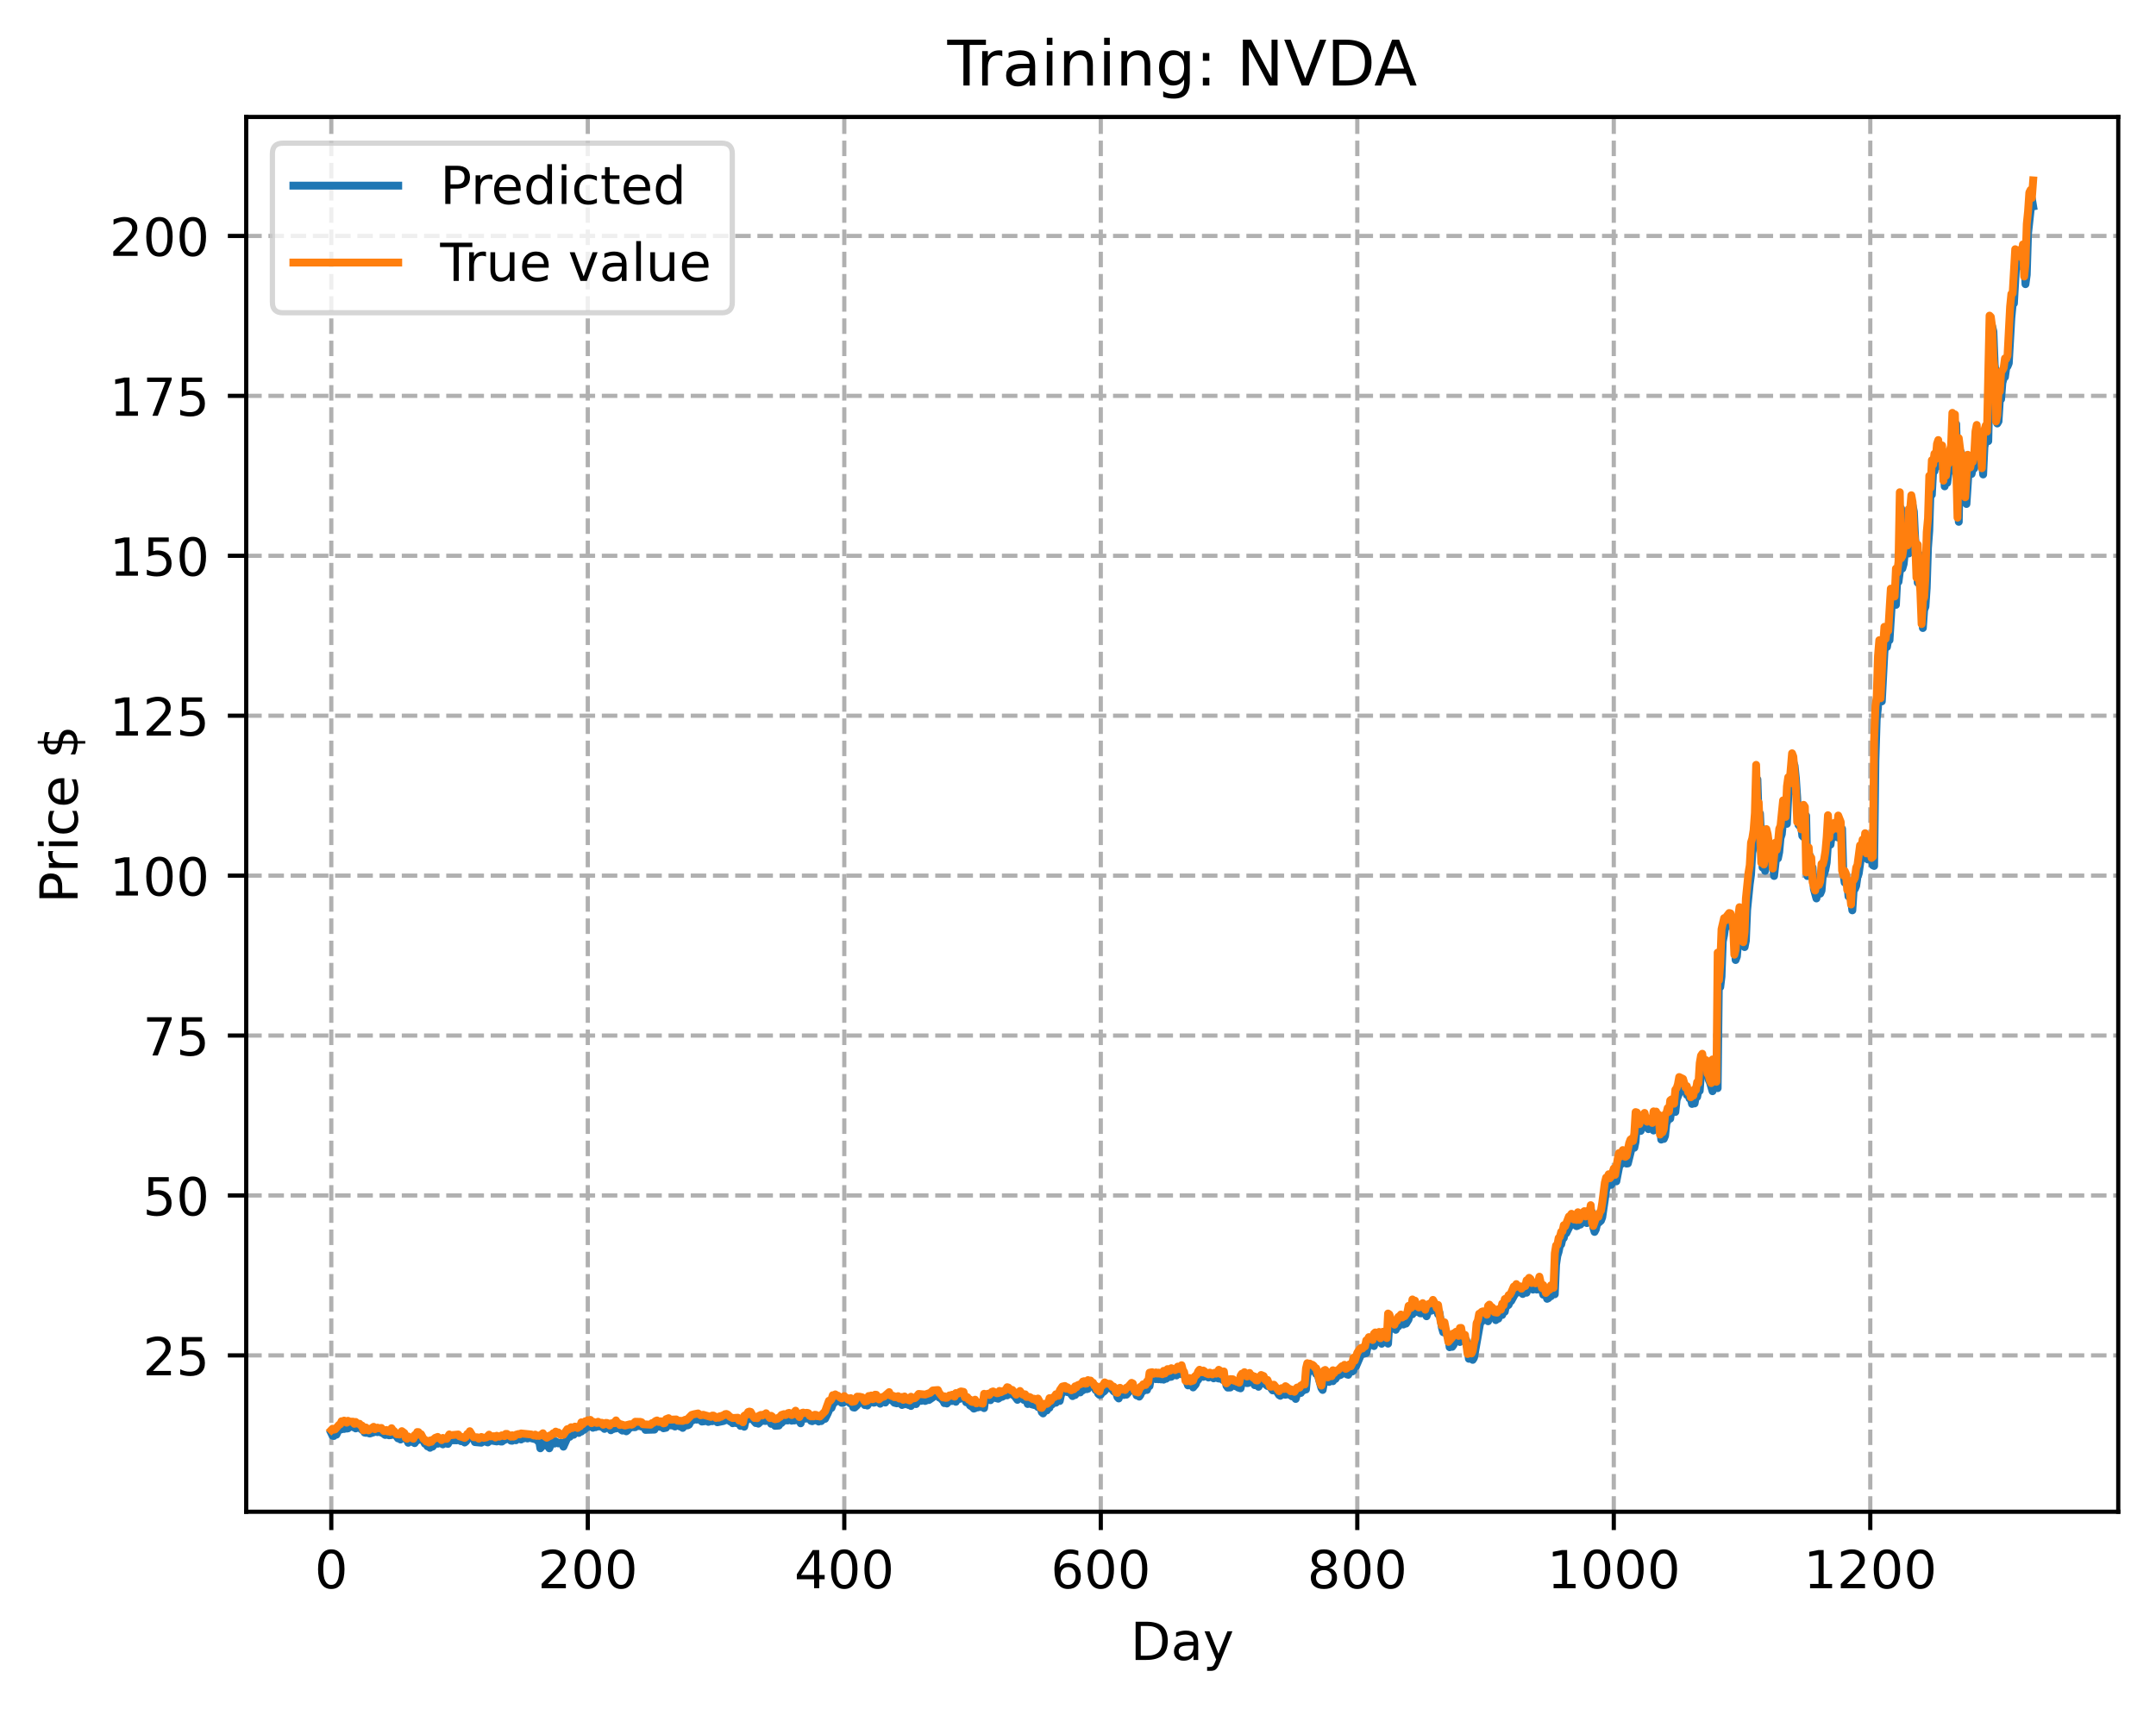 <?xml version="1.0" encoding="utf-8" standalone="no"?>
<!DOCTYPE svg PUBLIC "-//W3C//DTD SVG 1.1//EN"
  "http://www.w3.org/Graphics/SVG/1.1/DTD/svg11.dtd">
<!-- Created with matplotlib (https://matplotlib.org/) -->
<svg height="325.986pt" version="1.1" viewBox="0 0 411.286 325.986" width="411.286pt" xmlns="http://www.w3.org/2000/svg" xmlns:xlink="http://www.w3.org/1999/xlink">
 <defs>
  <style type="text/css">
*{stroke-linecap:butt;stroke-linejoin:round;}
  </style>
 </defs>
 <g id="figure_1">
  <g id="patch_1">
   <path d="M 0 325.986 
L 411.286 325.986 
L 411.286 0 
L 0 0 
z
" style="fill:#ffffff;"/>
  </g>
  <g id="axes_1">
   <g id="patch_2">
    <path d="M 46.966 288.43 
L 404.086 288.43 
L 404.086 22.318 
L 46.966 22.318 
z
" style="fill:#ffffff;"/>
   </g>
   <g id="matplotlib.axis_1">
    <g id="xtick_1">
     <g id="line2d_1">
      <path clip-path="url(#pce8ebd4869)" d="M 63.198 288.43 
L 63.198 22.318 
" style="fill:none;stroke:#b0b0b0;stroke-dasharray:2.96,1.28;stroke-dashoffset:0;stroke-width:0.8;"/>
     </g>
     <g id="line2d_2">
      <defs>
       <path d="M 0 0 
L 0 3.5 
" id="m6870c06057" style="stroke:#000000;stroke-width:0.8;"/>
      </defs>
      <g>
       <use style="stroke:#000000;stroke-width:0.8;" x="63.198" xlink:href="#m6870c06057" y="288.43"/>
      </g>
     </g>
     <g id="text_1">
      <!-- 0 -->
      <defs>
       <path d="M 31.781 66.406 
Q 24.172 66.406 20.328 58.906 
Q 16.5 51.422 16.5 36.375 
Q 16.5 21.391 20.328 13.891 
Q 24.172 6.391 31.781 6.391 
Q 39.453 6.391 43.281 13.891 
Q 47.125 21.391 47.125 36.375 
Q 47.125 51.422 43.281 58.906 
Q 39.453 66.406 31.781 66.406 
z
M 31.781 74.219 
Q 44.047 74.219 50.516 64.516 
Q 56.984 54.828 56.984 36.375 
Q 56.984 17.969 50.516 8.266 
Q 44.047 -1.422 31.781 -1.422 
Q 19.531 -1.422 13.062 8.266 
Q 6.594 17.969 6.594 36.375 
Q 6.594 54.828 13.062 64.516 
Q 19.531 74.219 31.781 74.219 
z
" id="DejaVuSans-48"/>
      </defs>
      <g transform="translate(60.017 303.029)scale(0.1 -0.1)">
       <use xlink:href="#DejaVuSans-48"/>
      </g>
     </g>
    </g>
    <g id="xtick_2">
     <g id="line2d_3">
      <path clip-path="url(#pce8ebd4869)" d="M 112.129 288.43 
L 112.129 22.318 
" style="fill:none;stroke:#b0b0b0;stroke-dasharray:2.96,1.28;stroke-dashoffset:0;stroke-width:0.8;"/>
     </g>
     <g id="line2d_4">
      <g>
       <use style="stroke:#000000;stroke-width:0.8;" x="112.129" xlink:href="#m6870c06057" y="288.43"/>
      </g>
     </g>
     <g id="text_2">
      <!-- 200 -->
      <defs>
       <path d="M 19.188 8.297 
L 53.609 8.297 
L 53.609 0 
L 7.328 0 
L 7.328 8.297 
Q 12.938 14.109 22.625 23.891 
Q 32.328 33.688 34.812 36.531 
Q 39.547 41.844 41.422 45.531 
Q 43.312 49.219 43.312 52.781 
Q 43.312 58.594 39.234 62.25 
Q 35.156 65.922 28.609 65.922 
Q 23.969 65.922 18.812 64.312 
Q 13.672 62.703 7.812 59.422 
L 7.812 69.391 
Q 13.766 71.781 18.938 73 
Q 24.125 74.219 28.422 74.219 
Q 39.75 74.219 46.484 68.547 
Q 53.219 62.891 53.219 53.422 
Q 53.219 48.922 51.531 44.891 
Q 49.859 40.875 45.406 35.406 
Q 44.188 33.984 37.641 27.219 
Q 31.109 20.453 19.188 8.297 
z
" id="DejaVuSans-50"/>
      </defs>
      <g transform="translate(102.585 303.029)scale(0.1 -0.1)">
       <use xlink:href="#DejaVuSans-50"/>
       <use x="63.623" xlink:href="#DejaVuSans-48"/>
       <use x="127.246" xlink:href="#DejaVuSans-48"/>
      </g>
     </g>
    </g>
    <g id="xtick_3">
     <g id="line2d_5">
      <path clip-path="url(#pce8ebd4869)" d="M 161.06 288.43 
L 161.06 22.318 
" style="fill:none;stroke:#b0b0b0;stroke-dasharray:2.96,1.28;stroke-dashoffset:0;stroke-width:0.8;"/>
     </g>
     <g id="line2d_6">
      <g>
       <use style="stroke:#000000;stroke-width:0.8;" x="161.06" xlink:href="#m6870c06057" y="288.43"/>
      </g>
     </g>
     <g id="text_3">
      <!-- 400 -->
      <defs>
       <path d="M 37.797 64.312 
L 12.891 25.391 
L 37.797 25.391 
z
M 35.203 72.906 
L 47.609 72.906 
L 47.609 25.391 
L 58.016 25.391 
L 58.016 17.188 
L 47.609 17.188 
L 47.609 0 
L 37.797 0 
L 37.797 17.188 
L 4.891 17.188 
L 4.891 26.703 
z
" id="DejaVuSans-52"/>
      </defs>
      <g transform="translate(151.516 303.029)scale(0.1 -0.1)">
       <use xlink:href="#DejaVuSans-52"/>
       <use x="63.623" xlink:href="#DejaVuSans-48"/>
       <use x="127.246" xlink:href="#DejaVuSans-48"/>
      </g>
     </g>
    </g>
    <g id="xtick_4">
     <g id="line2d_7">
      <path clip-path="url(#pce8ebd4869)" d="M 209.99 288.43 
L 209.99 22.318 
" style="fill:none;stroke:#b0b0b0;stroke-dasharray:2.96,1.28;stroke-dashoffset:0;stroke-width:0.8;"/>
     </g>
     <g id="line2d_8">
      <g>
       <use style="stroke:#000000;stroke-width:0.8;" x="209.99" xlink:href="#m6870c06057" y="288.43"/>
      </g>
     </g>
     <g id="text_4">
      <!-- 600 -->
      <defs>
       <path d="M 33.016 40.375 
Q 26.375 40.375 22.484 35.828 
Q 18.609 31.297 18.609 23.391 
Q 18.609 15.531 22.484 10.953 
Q 26.375 6.391 33.016 6.391 
Q 39.656 6.391 43.531 10.953 
Q 47.406 15.531 47.406 23.391 
Q 47.406 31.297 43.531 35.828 
Q 39.656 40.375 33.016 40.375 
z
M 52.594 71.297 
L 52.594 62.312 
Q 48.875 64.062 45.094 64.984 
Q 41.312 65.922 37.594 65.922 
Q 27.828 65.922 22.672 59.328 
Q 17.531 52.734 16.797 39.406 
Q 19.672 43.656 24.016 45.922 
Q 28.375 48.188 33.594 48.188 
Q 44.578 48.188 50.953 41.516 
Q 57.328 34.859 57.328 23.391 
Q 57.328 12.156 50.688 5.359 
Q 44.047 -1.422 33.016 -1.422 
Q 20.359 -1.422 13.672 8.266 
Q 6.984 17.969 6.984 36.375 
Q 6.984 53.656 15.188 63.938 
Q 23.391 74.219 37.203 74.219 
Q 40.922 74.219 44.703 73.484 
Q 48.484 72.75 52.594 71.297 
z
" id="DejaVuSans-54"/>
      </defs>
      <g transform="translate(200.446 303.029)scale(0.1 -0.1)">
       <use xlink:href="#DejaVuSans-54"/>
       <use x="63.623" xlink:href="#DejaVuSans-48"/>
       <use x="127.246" xlink:href="#DejaVuSans-48"/>
      </g>
     </g>
    </g>
    <g id="xtick_5">
     <g id="line2d_9">
      <path clip-path="url(#pce8ebd4869)" d="M 258.921 288.43 
L 258.921 22.318 
" style="fill:none;stroke:#b0b0b0;stroke-dasharray:2.96,1.28;stroke-dashoffset:0;stroke-width:0.8;"/>
     </g>
     <g id="line2d_10">
      <g>
       <use style="stroke:#000000;stroke-width:0.8;" x="258.921" xlink:href="#m6870c06057" y="288.43"/>
      </g>
     </g>
     <g id="text_5">
      <!-- 800 -->
      <defs>
       <path d="M 31.781 34.625 
Q 24.75 34.625 20.719 30.859 
Q 16.703 27.094 16.703 20.516 
Q 16.703 13.922 20.719 10.156 
Q 24.75 6.391 31.781 6.391 
Q 38.812 6.391 42.859 10.172 
Q 46.922 13.969 46.922 20.516 
Q 46.922 27.094 42.891 30.859 
Q 38.875 34.625 31.781 34.625 
z
M 21.922 38.812 
Q 15.578 40.375 12.031 44.719 
Q 8.5 49.078 8.5 55.328 
Q 8.5 64.062 14.719 69.141 
Q 20.953 74.219 31.781 74.219 
Q 42.672 74.219 48.875 69.141 
Q 55.078 64.062 55.078 55.328 
Q 55.078 49.078 51.531 44.719 
Q 48 40.375 41.703 38.812 
Q 48.828 37.156 52.797 32.312 
Q 56.781 27.484 56.781 20.516 
Q 56.781 9.906 50.312 4.234 
Q 43.844 -1.422 31.781 -1.422 
Q 19.734 -1.422 13.25 4.234 
Q 6.781 9.906 6.781 20.516 
Q 6.781 27.484 10.781 32.312 
Q 14.797 37.156 21.922 38.812 
z
M 18.312 54.391 
Q 18.312 48.734 21.844 45.562 
Q 25.391 42.391 31.781 42.391 
Q 38.141 42.391 41.719 45.562 
Q 45.312 48.734 45.312 54.391 
Q 45.312 60.062 41.719 63.234 
Q 38.141 66.406 31.781 66.406 
Q 25.391 66.406 21.844 63.234 
Q 18.312 60.062 18.312 54.391 
z
" id="DejaVuSans-56"/>
      </defs>
      <g transform="translate(249.377 303.029)scale(0.1 -0.1)">
       <use xlink:href="#DejaVuSans-56"/>
       <use x="63.623" xlink:href="#DejaVuSans-48"/>
       <use x="127.246" xlink:href="#DejaVuSans-48"/>
      </g>
     </g>
    </g>
    <g id="xtick_6">
     <g id="line2d_11">
      <path clip-path="url(#pce8ebd4869)" d="M 307.851 288.43 
L 307.851 22.318 
" style="fill:none;stroke:#b0b0b0;stroke-dasharray:2.96,1.28;stroke-dashoffset:0;stroke-width:0.8;"/>
     </g>
     <g id="line2d_12">
      <g>
       <use style="stroke:#000000;stroke-width:0.8;" x="307.851" xlink:href="#m6870c06057" y="288.43"/>
      </g>
     </g>
     <g id="text_6">
      <!-- 1000 -->
      <defs>
       <path d="M 12.406 8.297 
L 28.516 8.297 
L 28.516 63.922 
L 10.984 60.406 
L 10.984 69.391 
L 28.422 72.906 
L 38.281 72.906 
L 38.281 8.297 
L 54.391 8.297 
L 54.391 0 
L 12.406 0 
z
" id="DejaVuSans-49"/>
      </defs>
      <g transform="translate(295.126 303.029)scale(0.1 -0.1)">
       <use xlink:href="#DejaVuSans-49"/>
       <use x="63.623" xlink:href="#DejaVuSans-48"/>
       <use x="127.246" xlink:href="#DejaVuSans-48"/>
       <use x="190.869" xlink:href="#DejaVuSans-48"/>
      </g>
     </g>
    </g>
    <g id="xtick_7">
     <g id="line2d_13">
      <path clip-path="url(#pce8ebd4869)" d="M 356.782 288.43 
L 356.782 22.318 
" style="fill:none;stroke:#b0b0b0;stroke-dasharray:2.96,1.28;stroke-dashoffset:0;stroke-width:0.8;"/>
     </g>
     <g id="line2d_14">
      <g>
       <use style="stroke:#000000;stroke-width:0.8;" x="356.782" xlink:href="#m6870c06057" y="288.43"/>
      </g>
     </g>
     <g id="text_7">
      <!-- 1200 -->
      <g transform="translate(344.057 303.029)scale(0.1 -0.1)">
       <use xlink:href="#DejaVuSans-49"/>
       <use x="63.623" xlink:href="#DejaVuSans-50"/>
       <use x="127.246" xlink:href="#DejaVuSans-48"/>
       <use x="190.869" xlink:href="#DejaVuSans-48"/>
      </g>
     </g>
    </g>
    <g id="text_8">
     <!-- Day -->
     <defs>
      <path d="M 19.672 64.797 
L 19.672 8.109 
L 31.594 8.109 
Q 46.688 8.109 53.688 14.938 
Q 60.688 21.781 60.688 36.531 
Q 60.688 51.172 53.688 57.984 
Q 46.688 64.797 31.594 64.797 
z
M 9.812 72.906 
L 30.078 72.906 
Q 51.266 72.906 61.172 64.094 
Q 71.094 55.281 71.094 36.531 
Q 71.094 17.672 61.125 8.828 
Q 51.172 0 30.078 0 
L 9.812 0 
z
" id="DejaVuSans-68"/>
      <path d="M 34.281 27.484 
Q 23.391 27.484 19.188 25 
Q 14.984 22.516 14.984 16.5 
Q 14.984 11.719 18.141 8.906 
Q 21.297 6.109 26.703 6.109 
Q 34.188 6.109 38.703 11.406 
Q 43.219 16.703 43.219 25.484 
L 43.219 27.484 
z
M 52.203 31.203 
L 52.203 0 
L 43.219 0 
L 43.219 8.297 
Q 40.141 3.328 35.547 0.953 
Q 30.953 -1.422 24.312 -1.422 
Q 15.922 -1.422 10.953 3.297 
Q 6 8.016 6 15.922 
Q 6 25.141 12.172 29.828 
Q 18.359 34.516 30.609 34.516 
L 43.219 34.516 
L 43.219 35.406 
Q 43.219 41.609 39.141 45 
Q 35.062 48.391 27.688 48.391 
Q 23 48.391 18.547 47.266 
Q 14.109 46.141 10.016 43.891 
L 10.016 52.203 
Q 14.938 54.109 19.578 55.047 
Q 24.219 56 28.609 56 
Q 40.484 56 46.344 49.844 
Q 52.203 43.703 52.203 31.203 
z
" id="DejaVuSans-97"/>
      <path d="M 32.172 -5.078 
Q 28.375 -14.844 24.75 -17.812 
Q 21.141 -20.797 15.094 -20.797 
L 7.906 -20.797 
L 7.906 -13.281 
L 13.188 -13.281 
Q 16.891 -13.281 18.938 -11.516 
Q 21 -9.766 23.484 -3.219 
L 25.094 0.875 
L 2.984 54.688 
L 12.5 54.688 
L 29.594 11.922 
L 46.688 54.688 
L 56.203 54.688 
z
" id="DejaVuSans-121"/>
     </defs>
     <g transform="translate(215.652 316.707)scale(0.1 -0.1)">
      <use xlink:href="#DejaVuSans-68"/>
      <use x="77.002" xlink:href="#DejaVuSans-97"/>
      <use x="138.281" xlink:href="#DejaVuSans-121"/>
     </g>
    </g>
   </g>
   <g id="matplotlib.axis_2">
    <g id="ytick_1">
     <g id="line2d_15">
      <path clip-path="url(#pce8ebd4869)" d="M 46.966 258.602 
L 404.086 258.602 
" style="fill:none;stroke:#b0b0b0;stroke-dasharray:2.96,1.28;stroke-dashoffset:0;stroke-width:0.8;"/>
     </g>
     <g id="line2d_16">
      <defs>
       <path d="M 0 0 
L -3.5 0 
" id="m6a23e29e66" style="stroke:#000000;stroke-width:0.8;"/>
      </defs>
      <g>
       <use style="stroke:#000000;stroke-width:0.8;" x="46.966" xlink:href="#m6a23e29e66" y="258.602"/>
      </g>
     </g>
     <g id="text_9">
      <!-- 25 -->
      <defs>
       <path d="M 10.797 72.906 
L 49.516 72.906 
L 49.516 64.594 
L 19.828 64.594 
L 19.828 46.734 
Q 21.969 47.469 24.109 47.828 
Q 26.266 48.188 28.422 48.188 
Q 40.625 48.188 47.75 41.5 
Q 54.891 34.812 54.891 23.391 
Q 54.891 11.625 47.562 5.094 
Q 40.234 -1.422 26.906 -1.422 
Q 22.312 -1.422 17.547 -0.641 
Q 12.797 0.141 7.719 1.703 
L 7.719 11.625 
Q 12.109 9.234 16.797 8.062 
Q 21.484 6.891 26.703 6.891 
Q 35.156 6.891 40.078 11.328 
Q 45.016 15.766 45.016 23.391 
Q 45.016 31 40.078 35.438 
Q 35.156 39.891 26.703 39.891 
Q 22.75 39.891 18.812 39.016 
Q 14.891 38.141 10.797 36.281 
z
" id="DejaVuSans-53"/>
      </defs>
      <g transform="translate(27.241 262.401)scale(0.1 -0.1)">
       <use xlink:href="#DejaVuSans-50"/>
       <use x="63.623" xlink:href="#DejaVuSans-53"/>
      </g>
     </g>
    </g>
    <g id="ytick_2">
     <g id="line2d_17">
      <path clip-path="url(#pce8ebd4869)" d="M 46.966 228.09 
L 404.086 228.09 
" style="fill:none;stroke:#b0b0b0;stroke-dasharray:2.96,1.28;stroke-dashoffset:0;stroke-width:0.8;"/>
     </g>
     <g id="line2d_18">
      <g>
       <use style="stroke:#000000;stroke-width:0.8;" x="46.966" xlink:href="#m6a23e29e66" y="228.09"/>
      </g>
     </g>
     <g id="text_10">
      <!-- 50 -->
      <g transform="translate(27.241 231.89)scale(0.1 -0.1)">
       <use xlink:href="#DejaVuSans-53"/>
       <use x="63.623" xlink:href="#DejaVuSans-48"/>
      </g>
     </g>
    </g>
    <g id="ytick_3">
     <g id="line2d_19">
      <path clip-path="url(#pce8ebd4869)" d="M 46.966 197.579 
L 404.086 197.579 
" style="fill:none;stroke:#b0b0b0;stroke-dasharray:2.96,1.28;stroke-dashoffset:0;stroke-width:0.8;"/>
     </g>
     <g id="line2d_20">
      <g>
       <use style="stroke:#000000;stroke-width:0.8;" x="46.966" xlink:href="#m6a23e29e66" y="197.579"/>
      </g>
     </g>
     <g id="text_11">
      <!-- 75 -->
      <defs>
       <path d="M 8.203 72.906 
L 55.078 72.906 
L 55.078 68.703 
L 28.609 0 
L 18.312 0 
L 43.219 64.594 
L 8.203 64.594 
z
" id="DejaVuSans-55"/>
      </defs>
      <g transform="translate(27.241 201.378)scale(0.1 -0.1)">
       <use xlink:href="#DejaVuSans-55"/>
       <use x="63.623" xlink:href="#DejaVuSans-53"/>
      </g>
     </g>
    </g>
    <g id="ytick_4">
     <g id="line2d_21">
      <path clip-path="url(#pce8ebd4869)" d="M 46.966 167.067 
L 404.086 167.067 
" style="fill:none;stroke:#b0b0b0;stroke-dasharray:2.96,1.28;stroke-dashoffset:0;stroke-width:0.8;"/>
     </g>
     <g id="line2d_22">
      <g>
       <use style="stroke:#000000;stroke-width:0.8;" x="46.966" xlink:href="#m6a23e29e66" y="167.067"/>
      </g>
     </g>
     <g id="text_12">
      <!-- 100 -->
      <g transform="translate(20.878 170.866)scale(0.1 -0.1)">
       <use xlink:href="#DejaVuSans-49"/>
       <use x="63.623" xlink:href="#DejaVuSans-48"/>
       <use x="127.246" xlink:href="#DejaVuSans-48"/>
      </g>
     </g>
    </g>
    <g id="ytick_5">
     <g id="line2d_23">
      <path clip-path="url(#pce8ebd4869)" d="M 46.966 136.555 
L 404.086 136.555 
" style="fill:none;stroke:#b0b0b0;stroke-dasharray:2.96,1.28;stroke-dashoffset:0;stroke-width:0.8;"/>
     </g>
     <g id="line2d_24">
      <g>
       <use style="stroke:#000000;stroke-width:0.8;" x="46.966" xlink:href="#m6a23e29e66" y="136.555"/>
      </g>
     </g>
     <g id="text_13">
      <!-- 125 -->
      <g transform="translate(20.878 140.354)scale(0.1 -0.1)">
       <use xlink:href="#DejaVuSans-49"/>
       <use x="63.623" xlink:href="#DejaVuSans-50"/>
       <use x="127.246" xlink:href="#DejaVuSans-53"/>
      </g>
     </g>
    </g>
    <g id="ytick_6">
     <g id="line2d_25">
      <path clip-path="url(#pce8ebd4869)" d="M 46.966 106.043 
L 404.086 106.043 
" style="fill:none;stroke:#b0b0b0;stroke-dasharray:2.96,1.28;stroke-dashoffset:0;stroke-width:0.8;"/>
     </g>
     <g id="line2d_26">
      <g>
       <use style="stroke:#000000;stroke-width:0.8;" x="46.966" xlink:href="#m6a23e29e66" y="106.043"/>
      </g>
     </g>
     <g id="text_14">
      <!-- 150 -->
      <g transform="translate(20.878 109.843)scale(0.1 -0.1)">
       <use xlink:href="#DejaVuSans-49"/>
       <use x="63.623" xlink:href="#DejaVuSans-53"/>
       <use x="127.246" xlink:href="#DejaVuSans-48"/>
      </g>
     </g>
    </g>
    <g id="ytick_7">
     <g id="line2d_27">
      <path clip-path="url(#pce8ebd4869)" d="M 46.966 75.532 
L 404.086 75.532 
" style="fill:none;stroke:#b0b0b0;stroke-dasharray:2.96,1.28;stroke-dashoffset:0;stroke-width:0.8;"/>
     </g>
     <g id="line2d_28">
      <g>
       <use style="stroke:#000000;stroke-width:0.8;" x="46.966" xlink:href="#m6a23e29e66" y="75.532"/>
      </g>
     </g>
     <g id="text_15">
      <!-- 175 -->
      <g transform="translate(20.878 79.331)scale(0.1 -0.1)">
       <use xlink:href="#DejaVuSans-49"/>
       <use x="63.623" xlink:href="#DejaVuSans-55"/>
       <use x="127.246" xlink:href="#DejaVuSans-53"/>
      </g>
     </g>
    </g>
    <g id="ytick_8">
     <g id="line2d_29">
      <path clip-path="url(#pce8ebd4869)" d="M 46.966 45.02 
L 404.086 45.02 
" style="fill:none;stroke:#b0b0b0;stroke-dasharray:2.96,1.28;stroke-dashoffset:0;stroke-width:0.8;"/>
     </g>
     <g id="line2d_30">
      <g>
       <use style="stroke:#000000;stroke-width:0.8;" x="46.966" xlink:href="#m6a23e29e66" y="45.02"/>
      </g>
     </g>
     <g id="text_16">
      <!-- 200 -->
      <g transform="translate(20.878 48.819)scale(0.1 -0.1)">
       <use xlink:href="#DejaVuSans-50"/>
       <use x="63.623" xlink:href="#DejaVuSans-48"/>
       <use x="127.246" xlink:href="#DejaVuSans-48"/>
      </g>
     </g>
    </g>
    <g id="text_17">
     <!-- Price $ -->
     <defs>
      <path d="M 19.672 64.797 
L 19.672 37.406 
L 32.078 37.406 
Q 38.969 37.406 42.719 40.969 
Q 46.484 44.531 46.484 51.125 
Q 46.484 57.672 42.719 61.234 
Q 38.969 64.797 32.078 64.797 
z
M 9.812 72.906 
L 32.078 72.906 
Q 44.344 72.906 50.609 67.359 
Q 56.891 61.812 56.891 51.125 
Q 56.891 40.328 50.609 34.812 
Q 44.344 29.297 32.078 29.297 
L 19.672 29.297 
L 19.672 0 
L 9.812 0 
z
" id="DejaVuSans-80"/>
      <path d="M 41.109 46.297 
Q 39.594 47.172 37.812 47.578 
Q 36.031 48 33.891 48 
Q 26.266 48 22.188 43.047 
Q 18.109 38.094 18.109 28.812 
L 18.109 0 
L 9.078 0 
L 9.078 54.688 
L 18.109 54.688 
L 18.109 46.188 
Q 20.953 51.172 25.484 53.578 
Q 30.031 56 36.531 56 
Q 37.453 56 38.578 55.875 
Q 39.703 55.766 41.062 55.516 
z
" id="DejaVuSans-114"/>
      <path d="M 9.422 54.688 
L 18.406 54.688 
L 18.406 0 
L 9.422 0 
z
M 9.422 75.984 
L 18.406 75.984 
L 18.406 64.594 
L 9.422 64.594 
z
" id="DejaVuSans-105"/>
      <path d="M 48.781 52.594 
L 48.781 44.188 
Q 44.969 46.297 41.141 47.344 
Q 37.312 48.391 33.406 48.391 
Q 24.656 48.391 19.812 42.844 
Q 14.984 37.312 14.984 27.297 
Q 14.984 17.281 19.812 11.734 
Q 24.656 6.203 33.406 6.203 
Q 37.312 6.203 41.141 7.25 
Q 44.969 8.297 48.781 10.406 
L 48.781 2.094 
Q 45.016 0.344 40.984 -0.531 
Q 36.969 -1.422 32.422 -1.422 
Q 20.062 -1.422 12.781 6.344 
Q 5.516 14.109 5.516 27.297 
Q 5.516 40.672 12.859 48.328 
Q 20.219 56 33.016 56 
Q 37.156 56 41.109 55.141 
Q 45.062 54.297 48.781 52.594 
z
" id="DejaVuSans-99"/>
      <path d="M 56.203 29.594 
L 56.203 25.203 
L 14.891 25.203 
Q 15.484 15.922 20.484 11.062 
Q 25.484 6.203 34.422 6.203 
Q 39.594 6.203 44.453 7.469 
Q 49.312 8.734 54.109 11.281 
L 54.109 2.781 
Q 49.266 0.734 44.188 -0.344 
Q 39.109 -1.422 33.891 -1.422 
Q 20.797 -1.422 13.156 6.188 
Q 5.516 13.812 5.516 26.812 
Q 5.516 40.234 12.766 48.109 
Q 20.016 56 32.328 56 
Q 43.359 56 49.781 48.891 
Q 56.203 41.797 56.203 29.594 
z
M 47.219 32.234 
Q 47.125 39.594 43.094 43.984 
Q 39.062 48.391 32.422 48.391 
Q 24.906 48.391 20.391 44.141 
Q 15.875 39.891 15.188 32.172 
z
" id="DejaVuSans-101"/>
      <path id="DejaVuSans-32"/>
      <path d="M 33.797 -14.703 
L 28.906 -14.703 
L 28.859 0 
Q 23.734 0.094 18.609 1.188 
Q 13.484 2.297 8.297 4.5 
L 8.297 13.281 
Q 13.281 10.156 18.375 8.562 
Q 23.484 6.984 28.906 6.938 
L 28.906 29.203 
Q 18.109 30.953 13.203 35.156 
Q 8.297 39.359 8.297 46.688 
Q 8.297 54.641 13.625 59.219 
Q 18.953 63.812 28.906 64.5 
L 28.906 75.984 
L 33.797 75.984 
L 33.797 64.656 
Q 38.328 64.453 42.578 63.688 
Q 46.828 62.938 50.875 61.625 
L 50.875 53.078 
Q 46.828 55.125 42.547 56.25 
Q 38.281 57.375 33.797 57.562 
L 33.797 36.719 
Q 44.875 35.016 50.094 30.609 
Q 55.328 26.219 55.328 18.609 
Q 55.328 10.359 49.781 5.594 
Q 44.234 0.828 33.797 0.094 
z
M 28.906 37.594 
L 28.906 57.625 
Q 23.25 56.984 20.266 54.391 
Q 17.281 51.812 17.281 47.516 
Q 17.281 43.312 20.031 40.969 
Q 22.797 38.625 28.906 37.594 
z
M 33.797 28.219 
L 33.797 7.078 
Q 39.984 7.906 43.141 10.594 
Q 46.297 13.281 46.297 17.672 
Q 46.297 21.969 43.281 24.5 
Q 40.281 27.047 33.797 28.219 
z
" id="DejaVuSans-36"/>
     </defs>
     <g transform="translate(14.798 172.342)rotate(-90)scale(0.1 -0.1)">
      <use xlink:href="#DejaVuSans-80"/>
      <use x="58.553" xlink:href="#DejaVuSans-114"/>
      <use x="99.666" xlink:href="#DejaVuSans-105"/>
      <use x="127.449" xlink:href="#DejaVuSans-99"/>
      <use x="182.43" xlink:href="#DejaVuSans-101"/>
      <use x="243.953" xlink:href="#DejaVuSans-32"/>
      <use x="275.74" xlink:href="#DejaVuSans-36"/>
     </g>
    </g>
   </g>
   <g id="line2d_31">
    <path clip-path="url(#pce8ebd4869)" d="M 63.198 273.428 
L 63.443 273.937 
L 63.688 273.984 
L 63.932 273.703 
L 64.177 273.731 
L 64.666 272.684 
L 64.911 272.758 
L 65.156 272.712 
L 65.4 272.501 
L 65.645 272.642 
L 65.89 272.453 
L 66.134 272.564 
L 66.379 272.533 
L 66.623 272.185 
L 66.868 272.224 
L 67.113 272.128 
L 67.357 272.301 
L 67.602 272.074 
L 67.847 272.535 
L 68.091 272.248 
L 68.336 272.435 
L 68.825 272.505 
L 69.07 272.821 
L 69.315 272.616 
L 69.559 273.335 
L 69.804 273.378 
L 70.049 273.137 
L 70.293 273.437 
L 70.538 273.513 
L 71.761 273.127 
L 72.006 273.249 
L 72.251 273.027 
L 72.495 273.039 
L 72.74 273.351 
L 72.984 273.153 
L 73.229 273.607 
L 73.474 273.782 
L 73.718 273.755 
L 73.963 273.542 
L 74.208 273.852 
L 74.697 273.792 
L 74.942 273.297 
L 75.186 273.651 
L 75.431 273.769 
L 75.92 274.435 
L 76.165 274.454 
L 76.41 274.653 
L 76.899 274.035 
L 77.144 273.981 
L 77.388 274.226 
L 77.878 275.279 
L 78.122 275.013 
L 78.611 275.045 
L 79.101 275.344 
L 79.345 274.942 
L 79.59 274.843 
L 79.835 274.255 
L 80.079 274.221 
L 80.813 275.017 
L 81.058 275.462 
L 81.303 275.375 
L 81.547 275.956 
L 81.792 275.938 
L 82.037 276.233 
L 82.281 275.972 
L 82.526 276.013 
L 83.015 275.414 
L 83.505 275.457 
L 83.749 275.275 
L 83.994 275.313 
L 84.483 275.58 
L 84.728 275.312 
L 85.462 275.493 
L 85.951 274.582 
L 86.196 274.8 
L 87.174 274.808 
L 87.664 274.635 
L 87.908 274.963 
L 88.398 274.98 
L 88.642 275.228 
L 88.887 275.037 
L 89.376 274.312 
L 89.866 274.138 
L 90.11 274.443 
L 90.355 274.535 
L 90.599 275.15 
L 91.823 275.261 
L 92.312 274.929 
L 93.046 275.214 
L 93.535 274.82 
L 94.759 275.023 
L 95.003 274.625 
L 95.493 275.035 
L 95.737 275.05 
L 96.227 274.708 
L 96.471 274.639 
L 96.716 274.361 
L 96.96 274.26 
L 97.205 274.469 
L 97.45 274.867 
L 97.694 274.896 
L 97.939 274.555 
L 98.184 274.756 
L 98.428 274.797 
L 98.673 274.459 
L 99.162 274.302 
L 99.407 274.652 
L 99.652 274.22 
L 99.896 274.444 
L 100.386 274.244 
L 100.63 274.459 
L 100.875 274.287 
L 102.098 274.596 
L 102.343 274.593 
L 102.587 274.94 
L 102.832 274.823 
L 103.077 276.334 
L 103.566 275.75 
L 103.811 275.279 
L 104.055 275.474 
L 104.3 275.846 
L 104.545 275.885 
L 104.789 276.334 
L 105.279 275.072 
L 105.523 274.957 
L 105.768 275.435 
L 106.013 275 
L 106.502 275.393 
L 106.991 275.233 
L 107.236 275.469 
L 107.481 276.019 
L 108.459 273.832 
L 108.704 274.135 
L 108.948 273.658 
L 109.193 273.513 
L 109.438 273.748 
L 109.682 273.211 
L 109.927 273.382 
L 110.172 273.31 
L 110.416 273.398 
L 110.661 273.179 
L 110.906 273.141 
L 111.15 272.473 
L 111.395 272.815 
L 111.64 272.622 
L 111.884 272.169 
L 112.129 272.298 
L 112.374 271.92 
L 112.618 272.071 
L 112.863 271.946 
L 113.108 272.411 
L 113.352 272.267 
L 113.597 272.309 
L 113.842 271.905 
L 114.086 272.173 
L 114.331 271.784 
L 114.575 272.14 
L 114.82 272.284 
L 115.065 272.291 
L 115.309 272.631 
L 115.799 272.033 
L 116.043 272.122 
L 116.288 272.405 
L 116.533 272.89 
L 116.777 272.567 
L 117.022 272.657 
L 117.267 272.48 
L 117.511 272.542 
L 117.756 272.083 
L 118.001 272.367 
L 118.245 272.453 
L 118.49 272.801 
L 118.735 272.953 
L 118.979 272.65 
L 119.469 273.09 
L 119.713 272.913 
L 119.958 272.372 
L 120.203 272.45 
L 120.447 272.208 
L 120.936 272.31 
L 121.181 272.297 
L 121.426 271.928 
L 121.915 272.094 
L 122.16 271.937 
L 122.404 272.196 
L 122.649 271.905 
L 122.894 272.256 
L 123.138 272.82 
L 123.628 272.797 
L 124.851 272.764 
L 125.096 272.179 
L 125.34 272.163 
L 125.585 271.911 
L 125.83 272.227 
L 126.074 272.038 
L 126.319 272.094 
L 126.563 272.507 
L 127.053 272.411 
L 127.297 271.961 
L 127.787 271.706 
L 128.031 271.963 
L 128.276 271.925 
L 128.765 272.176 
L 129.255 271.887 
L 129.744 272.179 
L 129.989 272.117 
L 130.233 272.44 
L 130.723 271.868 
L 130.967 271.979 
L 131.212 271.949 
L 131.457 271.805 
L 131.946 270.8 
L 132.191 270.979 
L 132.435 270.805 
L 132.924 270.863 
L 133.169 270.687 
L 133.414 270.762 
L 133.903 271.231 
L 134.637 271.128 
L 134.882 271.042 
L 135.126 271.287 
L 135.616 271.109 
L 135.86 271.168 
L 136.35 270.903 
L 136.839 271.366 
L 138.062 271.113 
L 138.307 270.946 
L 138.551 270.953 
L 138.796 270.706 
L 139.041 270.832 
L 139.285 271.201 
L 139.53 271.138 
L 139.775 271.549 
L 140.019 271.466 
L 140.998 271.568 
L 141.243 272.051 
L 141.732 271.872 
L 141.977 272.215 
L 142.221 271.118 
L 143.2 270.426 
L 143.445 270.459 
L 143.689 270.955 
L 144.178 271.516 
L 144.423 271.351 
L 144.668 271.632 
L 145.402 270.961 
L 145.891 271.115 
L 146.136 271.108 
L 146.38 270.795 
L 146.625 270.811 
L 146.87 271.13 
L 147.114 271.665 
L 147.359 271.365 
L 147.604 271.425 
L 147.848 272.045 
L 148.582 271.991 
L 148.827 271.559 
L 149.072 271.51 
L 149.561 270.995 
L 150.295 271.017 
L 150.539 270.641 
L 150.784 270.592 
L 151.029 271.068 
L 151.273 270.908 
L 151.518 271.027 
L 152.007 270.379 
L 152.252 271.044 
L 152.497 270.946 
L 152.741 271.562 
L 152.986 270.69 
L 153.475 270.566 
L 153.72 270.673 
L 153.965 270.477 
L 154.209 270.679 
L 154.454 270.533 
L 154.699 271.092 
L 154.943 271.161 
L 155.188 270.86 
L 155.433 271.012 
L 155.677 270.897 
L 155.922 270.958 
L 156.166 271.224 
L 156.411 270.781 
L 156.656 271.141 
L 157.145 270.677 
L 157.39 270.712 
L 157.879 269.73 
L 158.368 268.585 
L 158.613 268.637 
L 159.102 267.353 
L 159.347 267.521 
L 159.592 266.89 
L 159.836 267.26 
L 160.081 267.187 
L 160.57 267.654 
L 160.815 267.671 
L 161.304 267.225 
L 161.794 267.466 
L 162.283 267.815 
L 162.527 267.748 
L 162.772 268.527 
L 163.017 268.569 
L 163.506 268.11 
L 163.751 267.598 
L 163.995 267.593 
L 164.24 267.445 
L 164.485 267.693 
L 164.729 267.565 
L 164.974 268.084 
L 165.219 267.935 
L 165.463 268.17 
L 165.708 267.799 
L 165.953 267.028 
L 166.442 267.128 
L 166.687 267.634 
L 166.931 267.57 
L 167.176 266.934 
L 167.421 266.956 
L 167.91 267.824 
L 168.154 267.464 
L 168.399 267.538 
L 168.644 267.417 
L 168.888 267.603 
L 169.133 267.118 
L 169.622 266.902 
L 169.867 266.57 
L 170.112 267.202 
L 170.356 267.344 
L 170.601 267.631 
L 171.09 267.754 
L 171.58 267.516 
L 172.069 268.067 
L 172.314 267.553 
L 172.558 267.939 
L 172.803 267.433 
L 173.048 267.538 
L 173.292 268.058 
L 173.537 267.82 
L 173.782 268.257 
L 174.026 267.536 
L 174.271 267.819 
L 174.76 267.895 
L 175.249 267.049 
L 175.494 266.938 
L 175.739 267.278 
L 175.983 266.862 
L 176.228 266.919 
L 176.473 267.302 
L 176.962 267.104 
L 177.207 267.116 
L 177.941 266.614 
L 178.43 266.001 
L 178.675 266.025 
L 179.164 266.649 
L 179.409 266.314 
L 179.653 267.005 
L 179.898 267.189 
L 180.142 267.71 
L 180.387 267.302 
L 180.632 267.785 
L 181.366 267.016 
L 181.61 267.313 
L 181.855 266.957 
L 182.344 267.455 
L 182.589 266.755 
L 182.834 266.712 
L 183.078 266.906 
L 183.568 266.397 
L 183.812 266.418 
L 184.057 266.723 
L 184.302 267.543 
L 184.546 267.531 
L 184.791 267.635 
L 185.036 268.152 
L 185.525 268.475 
L 185.77 268.757 
L 186.014 268.674 
L 186.259 268.339 
L 186.503 268.533 
L 186.748 268.413 
L 186.993 268.457 
L 187.482 268.287 
L 187.727 268.666 
L 187.971 266.882 
L 188.216 266.801 
L 188.461 266.951 
L 188.705 266.762 
L 188.95 267.15 
L 189.439 266.475 
L 189.929 266.737 
L 190.418 266.873 
L 190.663 266.719 
L 190.907 266.409 
L 191.152 266.518 
L 191.886 266.117 
L 192.13 266.225 
L 192.375 265.678 
L 192.62 265.849 
L 192.864 265.788 
L 193.109 266.097 
L 193.354 266.088 
L 193.843 266.757 
L 194.088 267.086 
L 194.332 266.763 
L 194.577 266.689 
L 194.822 266.312 
L 195.066 266.845 
L 195.311 267.105 
L 195.556 267.183 
L 195.8 266.994 
L 196.045 267.881 
L 196.534 267.47 
L 196.779 267.932 
L 197.513 268.129 
L 197.758 268.193 
L 198.002 268.471 
L 198.247 268.162 
L 198.491 268.595 
L 198.736 269.442 
L 198.981 269.675 
L 199.47 268.919 
L 199.715 269.103 
L 199.959 268.519 
L 200.204 268.606 
L 200.449 267.597 
L 200.693 267.972 
L 200.938 267.548 
L 201.183 267.369 
L 201.427 267.636 
L 201.672 266.807 
L 202.161 267.304 
L 202.406 266.139 
L 202.895 265.385 
L 203.385 265.256 
L 203.629 265.614 
L 203.874 265.601 
L 204.118 265.716 
L 204.608 266.375 
L 204.852 266.086 
L 205.097 266.17 
L 205.342 265.792 
L 205.586 265.745 
L 205.831 265.531 
L 206.076 265.666 
L 206.32 265.135 
L 206.565 265.275 
L 206.81 264.676 
L 207.054 264.615 
L 207.299 265.055 
L 207.544 264.98 
L 207.788 264.364 
L 208.033 264.517 
L 208.767 264.607 
L 209.012 265.224 
L 209.256 265.194 
L 209.501 265.916 
L 209.746 266.135 
L 209.99 266.083 
L 210.235 265.632 
L 210.479 265.582 
L 210.724 265.372 
L 210.969 264.572 
L 211.458 264.83 
L 211.703 264.887 
L 211.947 264.723 
L 212.437 265.446 
L 212.926 265.747 
L 213.171 266.566 
L 213.415 266.824 
L 213.66 265.952 
L 213.905 265.852 
L 214.149 266.109 
L 214.394 266.164 
L 214.639 266.021 
L 214.883 266.106 
L 215.373 265.541 
L 216.106 264.645 
L 216.351 264.832 
L 216.84 266.251 
L 217.085 266.015 
L 217.33 266.473 
L 217.574 266.134 
L 217.819 265.123 
L 218.064 265.442 
L 218.308 264.973 
L 218.553 265.018 
L 218.798 265.203 
L 219.042 264.473 
L 219.287 264.473 
L 219.532 263.066 
L 220.021 262.773 
L 220.266 263.046 
L 220.51 263.135 
L 220.755 262.93 
L 221 263.161 
L 221.244 262.885 
L 221.489 263.186 
L 221.734 262.938 
L 221.978 263.232 
L 222.223 262.557 
L 222.467 263.056 
L 222.712 262.833 
L 222.957 262.287 
L 223.201 262.719 
L 223.446 262.683 
L 223.691 261.761 
L 223.935 262.145 
L 224.18 261.971 
L 224.425 262.433 
L 224.914 261.827 
L 225.159 262.164 
L 225.648 261.545 
L 226.627 264.328 
L 226.871 263.846 
L 227.116 263.7 
L 227.605 264.717 
L 228.094 264.13 
L 228.339 263.466 
L 228.584 263.241 
L 228.828 262.674 
L 229.073 262.478 
L 229.318 262.042 
L 229.562 262.695 
L 229.807 262.342 
L 230.541 262.832 
L 231.03 262.649 
L 231.275 262.461 
L 231.52 262.981 
L 231.764 262.784 
L 232.498 263.022 
L 232.743 262.356 
L 232.988 262.349 
L 233.232 263.277 
L 233.722 262.904 
L 233.966 264.407 
L 234.211 264.75 
L 234.7 264.728 
L 235.189 264.217 
L 235.434 264.229 
L 235.679 264.483 
L 235.923 264.43 
L 236.168 264.729 
L 236.657 264.89 
L 236.902 263.785 
L 237.391 263.241 
L 237.636 263.188 
L 237.881 263.894 
L 238.125 263.869 
L 238.37 263.325 
L 238.615 263.285 
L 238.859 263.693 
L 239.104 263.734 
L 239.349 264.284 
L 239.593 263.819 
L 239.838 264.346 
L 240.082 264.595 
L 240.816 263.328 
L 241.061 263.657 
L 241.306 263.571 
L 241.55 264.246 
L 241.795 264.442 
L 242.04 264.258 
L 242.774 265.281 
L 243.263 265.016 
L 243.997 266.164 
L 244.242 266.312 
L 244.731 265.717 
L 244.976 266.073 
L 245.22 266.123 
L 245.465 265.623 
L 245.954 266.127 
L 246.199 265.996 
L 246.443 266.411 
L 246.688 266.222 
L 247.177 266.913 
L 247.422 266.061 
L 247.667 265.74 
L 247.911 265.686 
L 248.156 265.771 
L 248.401 265.342 
L 248.645 265.302 
L 248.89 265.036 
L 249.135 265.113 
L 249.379 262.447 
L 249.624 261.587 
L 249.869 261.434 
L 250.358 261.469 
L 250.847 261.743 
L 251.092 262.179 
L 251.337 262.213 
L 252.07 264.826 
L 252.315 265.195 
L 252.804 262.554 
L 253.049 262.549 
L 253.294 262.686 
L 253.538 263.669 
L 253.783 262.943 
L 254.028 262.945 
L 254.272 263.526 
L 254.517 262.534 
L 254.762 263.092 
L 255.006 262.683 
L 255.251 262.492 
L 255.74 262.334 
L 255.985 262.154 
L 256.23 261.718 
L 256.474 261.786 
L 256.719 261.566 
L 256.964 262.24 
L 257.208 262.307 
L 257.453 261.695 
L 257.697 261.567 
L 257.942 261.689 
L 258.187 261.516 
L 258.431 260.246 
L 258.676 260.7 
L 259.655 258.417 
L 260.633 258.166 
L 260.878 257.072 
L 261.123 256.667 
L 261.367 256.498 
L 261.857 256.401 
L 262.101 256.826 
L 262.346 255.789 
L 262.591 255.356 
L 262.835 255.662 
L 263.08 255.616 
L 263.325 255.239 
L 263.569 256.386 
L 264.058 255.359 
L 264.303 255.329 
L 264.548 256.026 
L 264.792 256.365 
L 265.037 252.488 
L 265.282 252.143 
L 265.526 252.842 
L 266.016 253.255 
L 266.26 253.722 
L 266.505 253.117 
L 266.75 253.096 
L 266.994 252.536 
L 267.484 252.292 
L 267.728 252.712 
L 267.973 252.391 
L 268.218 252.536 
L 268.707 251.751 
L 268.952 250.506 
L 269.196 250.729 
L 269.441 250.759 
L 269.685 249.308 
L 269.93 250.117 
L 270.175 249.416 
L 270.419 250.327 
L 270.664 250.134 
L 270.909 250.567 
L 271.153 250.586 
L 271.398 250.216 
L 271.643 249.585 
L 272.132 251.139 
L 272.621 249.749 
L 272.866 250.093 
L 273.111 250.062 
L 273.355 249.872 
L 273.6 249.447 
L 273.845 249.535 
L 274.089 249.797 
L 274.334 250.763 
L 274.579 250.375 
L 275.068 253.335 
L 275.313 254.185 
L 275.557 254.197 
L 275.802 253.805 
L 276.046 254.747 
L 276.291 255.23 
L 276.536 257.046 
L 276.78 256.912 
L 277.025 256.969 
L 277.27 256.634 
L 277.514 255.955 
L 278.004 255.557 
L 278.493 256.045 
L 278.738 254.847 
L 278.982 254.681 
L 279.227 255.821 
L 279.472 255.921 
L 279.716 255.698 
L 280.206 259.248 
L 280.45 259.009 
L 280.94 259.455 
L 281.184 259.071 
L 282.407 252.174 
L 282.652 252.162 
L 282.897 251.631 
L 283.141 251.467 
L 283.386 251.688 
L 283.631 251.599 
L 283.875 252.09 
L 284.12 250.922 
L 284.365 250.392 
L 285.099 250.778 
L 285.343 251.879 
L 285.588 251.596 
L 285.833 251.599 
L 286.077 250.741 
L 286.322 250.656 
L 286.567 250.897 
L 286.811 250.059 
L 287.056 250.277 
L 287.301 249.098 
L 287.545 249.149 
L 287.79 248.959 
L 288.034 248.36 
L 288.279 248.227 
L 289.013 246.885 
L 289.258 246.725 
L 289.502 246.237 
L 289.747 246.492 
L 289.992 246.586 
L 290.236 246.42 
L 290.481 246.89 
L 290.97 246.468 
L 291.215 246.646 
L 291.46 245.534 
L 291.949 245.001 
L 292.194 245.259 
L 292.438 246.054 
L 292.928 245.862 
L 293.172 246.05 
L 293.661 245.926 
L 293.906 245.112 
L 294.395 247.024 
L 294.64 246.618 
L 294.885 246.972 
L 295.129 247.808 
L 295.374 247.692 
L 295.619 247.369 
L 295.863 247.327 
L 296.353 246.563 
L 296.597 246.945 
L 296.842 241.277 
L 297.087 239.61 
L 297.331 238.832 
L 297.576 237.636 
L 297.821 237.437 
L 298.065 236.407 
L 298.31 236.216 
L 298.555 235.105 
L 298.799 235.275 
L 299.778 233.287 
L 300.022 232.955 
L 300.512 233.769 
L 300.756 233.947 
L 301.001 233.854 
L 301.246 232.67 
L 301.49 233.643 
L 302.469 232.34 
L 302.714 233.363 
L 302.958 232.272 
L 303.448 232.92 
L 303.692 231.258 
L 303.937 234.189 
L 304.182 235.043 
L 304.426 234.575 
L 304.671 233.544 
L 305.405 232.903 
L 305.649 232.259 
L 306.139 228.948 
L 306.383 227.044 
L 306.628 226.244 
L 306.873 226.105 
L 307.117 225.594 
L 307.362 226.06 
L 307.851 225.128 
L 308.096 224.413 
L 308.341 225.4 
L 309.075 221.595 
L 309.319 222.078 
L 309.564 221.929 
L 309.809 220.859 
L 310.053 221.29 
L 310.298 222.011 
L 310.543 221.977 
L 311.277 219.008 
L 311.521 218.681 
L 311.766 218.991 
L 312.01 217.825 
L 312.255 214.323 
L 312.5 213.892 
L 312.744 214.231 
L 312.989 215.777 
L 313.234 214.94 
L 313.968 213.945 
L 314.457 215.435 
L 314.702 214.703 
L 314.946 214.888 
L 315.436 215.697 
L 315.68 213.882 
L 315.925 214.361 
L 316.17 213.779 
L 316.414 214.777 
L 316.659 214.3 
L 316.904 217.43 
L 317.148 216.772 
L 317.393 217.305 
L 317.637 216.709 
L 317.882 214.397 
L 318.371 213.185 
L 318.616 213.437 
L 318.861 211.643 
L 319.105 211.3 
L 319.35 211.325 
L 319.595 212.162 
L 319.839 209.836 
L 320.329 208.555 
L 320.573 207.321 
L 320.818 207.254 
L 321.063 207.459 
L 321.307 207.353 
L 321.797 208.91 
L 322.041 208.569 
L 322.286 209.576 
L 322.531 209.596 
L 322.775 210.63 
L 323.02 209.929 
L 323.265 210.533 
L 323.509 209.224 
L 323.754 209.294 
L 323.998 208.035 
L 324.243 208.123 
L 324.488 204.831 
L 324.732 203.18 
L 324.977 202.66 
L 325.222 204.17 
L 325.466 204.395 
L 325.711 203.826 
L 325.956 206.005 
L 326.2 206.539 
L 326.69 208.199 
L 326.934 204.146 
L 327.179 203.7 
L 327.424 205.251 
L 327.668 207.619 
L 327.913 186.061 
L 328.158 188.337 
L 328.402 186.322 
L 328.647 179.618 
L 328.892 178.413 
L 329.136 176.611 
L 329.381 176.828 
L 329.87 175.668 
L 330.115 175.47 
L 330.359 175.56 
L 330.849 177.957 
L 331.093 183.169 
L 331.338 182.512 
L 331.827 176.79 
L 332.072 174.886 
L 332.561 178.255 
L 332.806 180.7 
L 333.051 179.483 
L 333.295 173.591 
L 333.785 168.705 
L 334.029 166.923 
L 334.274 162.738 
L 334.763 160.192 
L 335.008 157.105 
L 335.252 148.706 
L 335.497 156.376 
L 335.742 155.21 
L 336.231 165.527 
L 336.476 163.41 
L 336.72 166.169 
L 336.965 164.904 
L 337.21 160.299 
L 337.454 160.761 
L 337.944 164.201 
L 338.188 164.395 
L 338.433 167.135 
L 338.922 162.699 
L 339.167 163.785 
L 339.412 162.569 
L 339.656 159.922 
L 339.901 159.161 
L 340.39 154.431 
L 340.88 157.187 
L 341.124 152.215 
L 341.369 149.97 
L 341.613 151.002 
L 342.103 145.377 
L 342.347 146.111 
L 342.592 148.507 
L 342.837 152.088 
L 343.081 157.374 
L 343.326 157.649 
L 343.571 157.318 
L 343.815 159.48 
L 344.06 159.725 
L 344.305 155.697 
L 344.549 155.635 
L 344.794 167.151 
L 345.039 167.005 
L 345.283 163.274 
L 345.528 166.463 
L 345.773 165.519 
L 346.017 169.619 
L 346.507 171.422 
L 346.751 170.236 
L 347.24 170.506 
L 347.485 169.934 
L 347.73 166.963 
L 347.974 166.782 
L 348.219 165.912 
L 348.464 164.588 
L 348.953 157.532 
L 349.198 161.158 
L 349.442 159.135 
L 349.687 159.805 
L 349.932 159.544 
L 350.176 158.751 
L 350.666 159.819 
L 350.91 157.451 
L 351.4 158.129 
L 351.644 166.688 
L 351.889 168.39 
L 352.134 167.59 
L 352.378 168.241 
L 352.623 171.038 
L 352.868 171.025 
L 353.112 171.643 
L 353.357 173.69 
L 353.601 169.932 
L 353.846 169.622 
L 354.091 169.03 
L 354.335 167.352 
L 354.58 166.67 
L 355.069 163.202 
L 355.314 163.421 
L 355.559 161.815 
L 355.803 163.151 
L 356.048 160.888 
L 356.293 163.981 
L 356.537 163.561 
L 357.027 163.783 
L 357.271 165.098 
L 357.516 165.222 
L 357.761 145.133 
L 358.005 137.243 
L 358.25 134.993 
L 358.495 127.576 
L 358.739 124.033 
L 358.984 133.824 
L 359.473 124.567 
L 359.718 121.394 
L 359.962 123.452 
L 360.207 122.085 
L 360.452 122.148 
L 360.941 114.367 
L 361.186 114.654 
L 361.43 114.731 
L 361.675 115.412 
L 361.92 110.701 
L 362.164 111.015 
L 362.409 109.156 
L 362.654 97.013 
L 362.898 108.484 
L 363.143 107.626 
L 363.388 105.508 
L 363.632 105.318 
L 363.877 104.466 
L 364.122 105.612 
L 364.366 99.283 
L 364.611 99.081 
L 364.856 96.389 
L 365.1 97.625 
L 365.345 102.792 
L 365.589 104.801 
L 365.834 111.182 
L 366.079 105.762 
L 366.323 111.169 
L 366.568 114.055 
L 366.813 119.826 
L 367.057 116.403 
L 367.302 115.745 
L 367.547 112.157 
L 367.791 104.523 
L 368.036 101.26 
L 368.281 93.313 
L 368.525 94.405 
L 368.77 89.953 
L 369.015 89.923 
L 369.259 88.364 
L 369.504 89.032 
L 369.749 86.373 
L 369.993 85.657 
L 370.238 87.722 
L 370.483 88.834 
L 370.727 86.962 
L 370.972 92.793 
L 371.216 90.323 
L 371.461 92.135 
L 371.706 90.194 
L 371.95 89.981 
L 372.195 87.778 
L 372.44 86.821 
L 372.684 80.935 
L 372.929 83.107 
L 373.174 80.906 
L 373.663 99.565 
L 373.908 85.978 
L 374.152 86.44 
L 374.397 89.109 
L 374.642 93.319 
L 374.886 93.491 
L 375.131 96.156 
L 375.62 88.648 
L 375.865 89.095 
L 376.11 90.434 
L 376.354 89.212 
L 376.599 89.389 
L 376.844 88.565 
L 377.088 84.388 
L 377.333 83.092 
L 377.577 88.178 
L 377.822 88.258 
L 378.067 87.657 
L 378.311 90.527 
L 378.556 85.296 
L 379.045 82.838 
L 379.29 84.173 
L 379.779 62.645 
L 380.024 62.238 
L 380.269 63.247 
L 380.513 69.577 
L 380.758 71.561 
L 381.003 80.8 
L 381.247 80.394 
L 381.492 76.393 
L 381.737 76.173 
L 381.981 73.065 
L 382.226 72.158 
L 382.471 71.939 
L 382.715 70.214 
L 382.96 69.897 
L 383.204 69.303 
L 383.694 60.666 
L 383.938 58.146 
L 384.183 57.891 
L 384.672 49.448 
L 384.917 48.967 
L 385.162 49.289 
L 385.406 49.113 
L 385.896 51.001 
L 386.14 48.708 
L 386.385 54.221 
L 386.63 52.428 
L 386.874 44.601 
L 387.608 37.919 
L 387.853 39.372 
L 387.853 39.372 
" style="fill:none;stroke:#1f77b4;stroke-linecap:square;stroke-width:1.5;"/>
   </g>
   <g id="line2d_32">
    <path clip-path="url(#pce8ebd4869)" d="M 63.198 272.845 
L 63.443 272.589 
L 63.688 272.772 
L 63.932 272.711 
L 64.666 271.844 
L 64.911 271.747 
L 65.156 271.161 
L 65.4 271.271 
L 65.645 271.039 
L 66.134 271.442 
L 66.379 271.075 
L 66.623 271.234 
L 67.357 271.246 
L 67.602 271.661 
L 67.847 271.295 
L 68.091 271.6 
L 68.581 271.637 
L 68.825 271.966 
L 69.07 271.991 
L 69.315 272.906 
L 69.559 272.857 
L 69.804 272.357 
L 70.049 272.76 
L 70.293 272.906 
L 71.272 272.223 
L 71.517 272.686 
L 72.006 272.381 
L 72.251 272.503 
L 72.74 272.442 
L 73.229 273.028 
L 73.718 272.833 
L 73.963 273.101 
L 74.208 273.04 
L 74.452 273.199 
L 74.697 272.491 
L 74.942 272.882 
L 75.186 273.04 
L 75.676 273.651 
L 75.92 273.565 
L 76.165 273.699 
L 76.41 273.504 
L 76.654 273.053 
L 77.144 273.419 
L 77.388 274.334 
L 77.633 274.505 
L 77.878 274.066 
L 78.122 274.261 
L 78.367 274.249 
L 78.856 274.505 
L 79.101 273.797 
L 79.345 273.87 
L 79.59 273.223 
L 79.835 273.236 
L 80.079 273.724 
L 80.324 273.638 
L 80.813 274.578 
L 81.058 274.676 
L 81.303 275.03 
L 81.547 274.969 
L 81.792 275.225 
L 82.037 274.834 
L 82.281 275.091 
L 82.526 274.688 
L 82.771 274.59 
L 83.015 274.334 
L 83.505 274.151 
L 83.749 274.419 
L 83.994 274.505 
L 84.239 274.773 
L 84.483 274.346 
L 84.728 274.517 
L 85.217 274.517 
L 85.706 273.675 
L 85.951 273.834 
L 87.419 273.687 
L 87.664 274.041 
L 88.153 274.175 
L 88.642 274.346 
L 88.887 274.151 
L 89.132 273.59 
L 89.376 273.577 
L 89.621 273.065 
L 90.11 273.87 
L 90.355 274.212 
L 91.089 274.224 
L 91.333 274.493 
L 91.823 274.163 
L 92.312 274.334 
L 92.801 274.236 
L 93.291 273.724 
L 93.535 274.053 
L 94.269 274.017 
L 94.514 274.273 
L 94.759 273.931 
L 95.248 274.114 
L 95.737 273.846 
L 96.227 274.017 
L 96.471 273.577 
L 96.716 273.577 
L 97.45 274.114 
L 97.694 273.834 
L 97.939 274.102 
L 98.184 274.017 
L 98.428 273.736 
L 98.918 273.602 
L 99.162 273.675 
L 99.407 273.492 
L 101.364 273.687 
L 101.854 273.895 
L 102.098 273.712 
L 102.343 273.956 
L 102.587 273.882 
L 102.832 273.968 
L 103.321 273.675 
L 103.566 273.455 
L 103.811 273.968 
L 104.3 274.31 
L 104.545 274.175 
L 104.789 273.907 
L 105.034 273.944 
L 105.523 273.455 
L 105.768 273.529 
L 106.013 273.138 
L 106.257 273.468 
L 106.502 273.297 
L 106.991 273.809 
L 107.481 273.748 
L 108.215 272.674 
L 108.459 272.747 
L 108.948 272.308 
L 109.193 272.455 
L 109.682 272.186 
L 109.927 272.235 
L 110.172 272.455 
L 110.416 272.149 
L 110.661 272.137 
L 110.906 271.368 
L 111.15 271.734 
L 111.64 271.173 
L 111.884 271.258 
L 112.129 270.966 
L 112.374 271.002 
L 112.618 270.905 
L 112.863 271.539 
L 113.108 271.258 
L 113.842 271.49 
L 114.086 271.258 
L 114.331 271.454 
L 114.82 271.454 
L 115.065 271.832 
L 115.309 271.722 
L 115.554 271.478 
L 115.799 271.49 
L 116.288 271.966 
L 116.533 271.576 
L 116.777 271.6 
L 117.022 271.429 
L 117.267 271.539 
L 117.511 271.002 
L 117.756 271.49 
L 118.001 271.527 
L 118.245 271.881 
L 118.49 271.759 
L 119.224 271.979 
L 120.203 271.734 
L 120.447 271.832 
L 120.692 271.734 
L 121.181 271.258 
L 122.16 271.283 
L 122.404 271.356 
L 122.649 271.734 
L 124.117 271.82 
L 124.362 271.527 
L 124.606 271.49 
L 125.096 271.1 
L 125.34 271.014 
L 125.585 271.283 
L 125.83 271.295 
L 126.074 271.173 
L 126.563 271.576 
L 126.808 271.515 
L 127.053 270.77 
L 127.542 270.575 
L 127.787 270.868 
L 129.01 270.819 
L 129.255 271.051 
L 130.233 271.1 
L 130.723 270.88 
L 130.967 270.953 
L 131.946 269.953 
L 132.435 269.818 
L 133.169 269.672 
L 133.658 270.026 
L 134.148 269.928 
L 135.616 270.343 
L 135.86 270.087 
L 136.105 270.087 
L 136.35 270.245 
L 136.594 270.538 
L 136.839 270.343 
L 137.084 270.49 
L 137.328 270.209 
L 137.573 270.307 
L 137.818 270.075 
L 138.062 270.038 
L 138.307 269.818 
L 138.551 269.77 
L 138.796 269.867 
L 139.285 270.343 
L 139.775 270.551 
L 140.753 270.49 
L 140.998 271.027 
L 141.243 271.051 
L 141.487 270.929 
L 141.732 271.368 
L 141.977 270.123 
L 142.221 269.965 
L 142.466 269.94 
L 142.711 269.403 
L 142.955 269.318 
L 143.2 269.379 
L 143.689 270.27 
L 143.934 270.551 
L 144.178 270.404 
L 144.423 270.587 
L 144.668 270.184 
L 145.157 269.953 
L 145.402 270.075 
L 145.646 269.892 
L 145.891 269.904 
L 146.136 269.635 
L 146.87 270.551 
L 147.114 270.123 
L 147.359 270.307 
L 147.604 270.673 
L 147.848 270.782 
L 148.338 270.673 
L 148.582 270.416 
L 148.827 270.343 
L 149.072 269.965 
L 149.561 269.806 
L 149.806 269.989 
L 150.05 269.879 
L 150.295 269.623 
L 150.539 269.562 
L 151.029 269.989 
L 151.763 269.147 
L 152.007 269.892 
L 152.252 269.916 
L 152.497 270.368 
L 152.741 269.782 
L 152.986 269.574 
L 153.231 269.513 
L 153.475 269.599 
L 153.965 269.55 
L 154.209 269.623 
L 154.454 270.123 
L 154.699 270.245 
L 154.943 270.062 
L 155.188 270.245 
L 155.433 269.928 
L 155.677 269.953 
L 155.922 270.209 
L 156.166 270.099 
L 156.411 270.27 
L 157.39 269.281 
L 158.124 267.255 
L 158.368 267.268 
L 158.613 266.975 
L 158.858 266.194 
L 159.102 266.364 
L 159.347 266.035 
L 159.592 266.242 
L 159.836 266.279 
L 160.326 266.682 
L 160.57 266.792 
L 161.06 266.364 
L 161.304 266.682 
L 161.549 266.706 
L 161.794 267.036 
L 162.038 266.816 
L 162.283 266.755 
L 162.527 267.463 
L 163.017 267.365 
L 163.506 266.474 
L 163.995 266.486 
L 164.485 266.596 
L 164.974 267.402 
L 165.463 267.255 
L 165.708 266.352 
L 165.953 266.499 
L 166.197 266.255 
L 166.442 266.962 
L 166.687 266.889 
L 166.931 266.096 
L 167.176 266.12 
L 167.665 266.999 
L 168.154 266.596 
L 168.644 266.462 
L 169.622 265.608 
L 169.867 266.255 
L 170.112 266.352 
L 170.356 266.303 
L 170.601 266.572 
L 170.846 266.45 
L 171.09 266.621 
L 171.335 266.377 
L 171.58 266.84 
L 171.824 266.816 
L 172.069 266.535 
L 172.314 267.084 
L 172.558 266.438 
L 173.048 267.023 
L 173.537 267.194 
L 173.782 266.486 
L 174.026 266.853 
L 174.515 266.755 
L 174.76 266.547 
L 175.249 265.949 
L 176.473 266.071 
L 177.451 265.742 
L 177.941 265.29 
L 178.919 265.205 
L 179.164 265.754 
L 179.898 266.633 
L 180.142 266.401 
L 180.387 266.706 
L 180.632 266.682 
L 181.121 266.23 
L 181.366 266.316 
L 181.61 266.108 
L 182.1 266.474 
L 182.344 265.791 
L 182.589 265.925 
L 182.834 265.864 
L 183.078 265.571 
L 183.323 265.473 
L 183.812 265.559 
L 184.057 266.608 
L 184.302 266.474 
L 184.546 266.572 
L 184.791 267.048 
L 185.036 267.011 
L 185.28 267.402 
L 185.525 267.487 
L 185.77 267.414 
L 186.014 267.048 
L 186.259 267.756 
L 186.503 267.524 
L 187.482 267.805 
L 187.727 265.925 
L 188.216 266.047 
L 188.461 265.913 
L 188.705 266.169 
L 189.195 265.559 
L 189.439 265.473 
L 190.173 265.827 
L 190.418 265.791 
L 190.663 265.376 
L 190.907 265.644 
L 191.397 265.376 
L 191.641 265.315 
L 191.886 265.095 
L 192.13 264.668 
L 192.375 264.741 
L 192.864 265.266 
L 193.109 265.181 
L 193.598 265.779 
L 193.843 266.096 
L 194.088 265.754 
L 194.332 265.742 
L 194.577 265.388 
L 195.066 266.059 
L 195.311 266.157 
L 195.556 266.023 
L 195.8 266.523 
L 196.29 266.511 
L 196.534 266.596 
L 197.024 266.914 
L 197.268 266.865 
L 197.758 267.231 
L 198.002 266.828 
L 198.247 267.255 
L 198.491 268.561 
L 198.736 268.622 
L 199.225 267.829 
L 199.715 267.853 
L 199.959 267.67 
L 200.204 266.755 
L 200.449 267.28 
L 200.693 266.792 
L 200.938 266.56 
L 201.183 266.547 
L 201.427 266.01 
L 201.917 266.303 
L 202.161 265.266 
L 202.651 264.546 
L 203.14 264.436 
L 203.385 264.961 
L 203.629 264.68 
L 204.118 265.144 
L 204.363 265.254 
L 204.608 264.961 
L 204.852 265.071 
L 205.097 264.497 
L 205.342 264.692 
L 205.586 264.29 
L 206.32 264.009 
L 206.565 263.594 
L 206.81 263.521 
L 207.054 263.997 
L 207.299 263.96 
L 207.544 263.313 
L 207.788 263.545 
L 208.033 263.399 
L 208.278 263.728 
L 208.522 263.814 
L 208.767 264.375 
L 209.012 264.387 
L 209.256 265.156 
L 209.501 265.229 
L 209.746 265.51 
L 209.99 264.534 
L 210.235 264.436 
L 210.479 264.192 
L 210.724 263.753 
L 211.213 264.009 
L 211.703 264.021 
L 211.947 264.253 
L 212.192 264.644 
L 212.437 264.546 
L 212.681 264.961 
L 212.926 265.693 
L 213.171 265.754 
L 213.415 264.875 
L 213.66 264.778 
L 213.905 265.083 
L 214.149 265.12 
L 214.394 265.022 
L 214.639 265.193 
L 214.883 264.753 
L 215.128 264.68 
L 215.862 263.838 
L 216.106 263.96 
L 216.351 265.156 
L 216.596 265.547 
L 216.84 264.973 
L 217.085 265.681 
L 217.574 264.57 
L 217.819 264.509 
L 218.064 264.119 
L 218.553 264.241 
L 218.798 263.545 
L 219.042 263.716 
L 219.287 261.897 
L 219.776 261.8 
L 220.021 262.117 
L 220.266 262.044 
L 220.51 261.849 
L 220.755 262.068 
L 221 261.885 
L 221.244 262.093 
L 221.489 262.02 
L 221.734 262.19 
L 221.978 261.544 
L 222.223 262.044 
L 222.467 261.739 
L 222.712 261.214 
L 222.957 261.592 
L 223.201 261.519 
L 223.446 261.043 
L 224.18 261.409 
L 224.669 260.738 
L 224.914 261.202 
L 225.403 260.47 
L 225.648 261.397 
L 225.893 261.775 
L 226.137 263.435 
L 226.382 263.533 
L 226.627 263.02 
L 226.871 262.91 
L 227.116 263.57 
L 227.605 263.411 
L 227.85 262.679 
L 228.339 262.239 
L 228.584 261.629 
L 228.828 261.336 
L 229.318 261.824 
L 229.562 261.495 
L 229.807 261.666 
L 230.052 262.02 
L 230.541 262.203 
L 230.786 261.885 
L 231.03 261.995 
L 231.275 262.227 
L 231.764 261.897 
L 232.009 262.093 
L 232.254 262.02 
L 232.498 261.348 
L 232.743 261.519 
L 232.988 262.227 
L 233.232 262.142 
L 233.477 261.666 
L 233.722 263.704 
L 233.966 263.936 
L 234.7 263.13 
L 235.189 263.155 
L 235.434 263.435 
L 235.679 263.435 
L 235.923 263.618 
L 236.168 263.655 
L 236.413 263.814 
L 236.657 262.459 
L 236.902 262.093 
L 237.147 262.105 
L 237.391 261.8 
L 237.881 262.63 
L 238.125 262.154 
L 238.37 261.946 
L 238.615 262.569 
L 238.859 262.434 
L 239.104 262.91 
L 239.349 262.63 
L 239.593 263.35 
L 239.838 263.399 
L 240.572 262.337 
L 241.061 262.544 
L 241.306 263.216 
L 241.55 263.472 
L 241.795 263.277 
L 242.284 264.558 
L 242.529 264.57 
L 242.774 264.216 
L 243.018 264.192 
L 243.997 265.425 
L 244.242 265.01 
L 244.486 264.851 
L 244.731 264.839 
L 244.976 265.01 
L 245.22 264.473 
L 245.465 264.619 
L 245.709 265.071 
L 245.954 264.961 
L 246.199 265.425 
L 246.443 265.132 
L 246.933 265.547 
L 247.422 264.741 
L 247.667 264.68 
L 247.911 264.766 
L 248.156 264.351 
L 248.401 264.253 
L 248.645 263.997 
L 248.89 264.155 
L 249.135 261.068 
L 249.379 260.091 
L 249.624 260.238 
L 249.869 260.164 
L 250.113 260.409 
L 250.358 260.384 
L 250.603 260.567 
L 250.847 260.946 
L 251.092 261.055 
L 251.826 263.838 
L 252.07 264.363 
L 252.315 262.496 
L 252.56 261.495 
L 252.804 261.373 
L 253.049 261.678 
L 253.294 262.801 
L 253.538 262.007 
L 253.783 261.934 
L 254.028 262.569 
L 254.272 261.434 
L 254.517 261.983 
L 254.762 261.556 
L 255.251 261.421 
L 255.985 260.665 
L 256.23 260.689 
L 256.474 260.396 
L 256.719 261.177 
L 256.964 261.043 
L 257.208 260.506 
L 257.453 260.299 
L 257.697 260.677 
L 257.942 260.177 
L 258.187 259.029 
L 258.431 259.615 
L 258.921 258.09 
L 259.41 257.357 
L 259.655 257.174 
L 259.899 257.296 
L 260.144 256.955 
L 260.389 256.894 
L 260.633 255.722 
L 260.878 255.636 
L 261.123 255.112 
L 261.612 255.222 
L 261.857 255.661 
L 262.101 254.453 
L 262.346 254.221 
L 262.591 254.379 
L 262.835 254.404 
L 263.08 254.123 
L 263.325 255.331 
L 263.569 254.489 
L 263.814 254.086 
L 264.058 254.331 
L 264.548 255.295 
L 264.792 250.608 
L 265.037 250.779 
L 265.282 251.511 
L 265.526 251.877 
L 265.771 252.012 
L 266.016 252.744 
L 266.26 252.012 
L 266.505 252.012 
L 266.75 251.243 
L 266.994 251.133 
L 267.239 250.803 
L 267.484 251.377 
L 267.728 251.072 
L 267.973 251.121 
L 268.462 250.401 
L 268.707 249.144 
L 268.952 249.449 
L 269.196 249.534 
L 269.441 247.923 
L 269.685 248.704 
L 269.93 248.155 
L 270.175 249.192 
L 270.419 248.863 
L 270.664 249.461 
L 270.909 249.363 
L 271.398 248.631 
L 271.887 249.888 
L 272.132 248.96 
L 272.621 248.777 
L 272.866 248.631 
L 273.111 248.668 
L 273.355 248.009 
L 273.845 248.887 
L 274.089 249.607 
L 274.334 248.973 
L 274.823 252.158 
L 275.068 252.951 
L 275.313 252.89 
L 275.557 252.28 
L 276.291 256.027 
L 277.025 255.185 
L 277.27 254.392 
L 277.514 254.428 
L 277.759 254.086 
L 278.248 254.88 
L 278.493 253.366 
L 278.738 253.354 
L 278.982 254.868 
L 279.227 254.697 
L 279.472 254.684 
L 279.961 258.334 
L 280.206 258.004 
L 280.695 258.236 
L 280.94 257.711 
L 281.184 256.173 
L 281.429 255.356 
L 281.673 252.451 
L 281.918 251.963 
L 282.163 250.645 
L 282.407 250.547 
L 282.652 250.279 
L 282.897 250.193 
L 283.141 250.449 
L 283.386 250.474 
L 283.631 250.84 
L 283.875 249.144 
L 284.12 248.912 
L 284.365 249.266 
L 284.609 249.388 
L 284.854 249.644 
L 285.099 250.364 
L 285.588 250.449 
L 285.833 249.79 
L 286.077 249.693 
L 286.322 249.888 
L 286.567 248.716 
L 286.811 249.058 
L 287.056 247.85 
L 287.301 247.728 
L 287.545 247.801 
L 287.79 247.093 
L 288.034 247.032 
L 288.279 246.605 
L 288.768 245.47 
L 289.013 245.629 
L 289.258 244.994 
L 289.502 245.421 
L 289.747 245.482 
L 289.992 245.421 
L 290.236 245.873 
L 290.726 245.323 
L 290.97 245.372 
L 291.215 244.274 
L 291.46 244.152 
L 291.704 243.798 
L 291.949 243.993 
L 292.194 244.799 
L 292.438 244.628 
L 292.683 244.677 
L 292.928 244.848 
L 293.172 244.628 
L 293.417 244.591 
L 293.661 243.578 
L 294.151 245.751 
L 294.395 245.177 
L 294.64 245.702 
L 294.885 246.69 
L 295.129 246.434 
L 295.374 245.995 
L 295.619 246.056 
L 295.863 245.226 
L 296.108 245.104 
L 296.353 245.702 
L 296.597 239.099 
L 296.842 237.622 
L 297.087 237.512 
L 297.331 236.194 
L 297.576 235.962 
L 297.821 235.011 
L 298.065 234.925 
L 298.31 233.753 
L 298.555 233.985 
L 299.289 232.094 
L 299.533 231.984 
L 299.778 231.581 
L 300.022 232.387 
L 300.267 232.679 
L 300.512 232.57 
L 300.756 232.753 
L 301.001 231.288 
L 301.246 232.728 
L 301.49 232.008 
L 301.735 231.898 
L 301.98 231.313 
L 302.224 231.081 
L 302.469 232.094 
L 302.714 231.068 
L 302.958 231.422 
L 303.203 231.471 
L 303.448 229.933 
L 303.692 233.302 
L 303.937 233.9 
L 304.671 231.74 
L 304.916 232.167 
L 305.16 231.325 
L 305.405 230.959 
L 305.649 229.445 
L 306.139 225.625 
L 306.383 224.673 
L 306.628 224.698 
L 306.873 224.039 
L 307.117 224.795 
L 307.362 224.466 
L 307.851 222.94 
L 308.096 224.161 
L 308.585 221.158 
L 308.83 219.999 
L 309.075 220.694 
L 309.319 220.548 
L 309.564 219.425 
L 309.809 219.877 
L 310.053 220.719 
L 310.298 220.536 
L 310.787 218.083 
L 311.032 217.424 
L 311.277 217.24 
L 311.521 217.704 
L 311.766 216.252 
L 312.01 212.176 
L 312.255 212.249 
L 312.5 212.713 
L 312.744 214.482 
L 312.989 213.323 
L 313.478 212.81 
L 313.723 212.334 
L 313.968 213.518 
L 314.212 214.018 
L 314.457 213.408 
L 314.702 213.457 
L 315.191 214.25 
L 315.436 212.041 
L 315.68 212.798 
L 315.925 212.078 
L 316.17 213.213 
L 316.414 212.664 
L 316.659 216.472 
L 316.904 214.97 
L 317.148 216.044 
L 317.393 215.398 
L 317.637 212.603 
L 317.882 212.42 
L 318.127 211.407 
L 318.371 212.115 
L 318.616 209.954 
L 318.861 209.759 
L 319.105 209.844 
L 319.35 210.589 
L 319.595 207.904 
L 319.839 207.611 
L 320.084 206.854 
L 320.329 205.487 
L 321.063 205.841 
L 321.552 207.526 
L 321.797 207.22 
L 322.041 208.404 
L 322.286 208.038 
L 322.531 209.356 
L 322.775 208.575 
L 323.02 209.039 
L 323.265 207.818 
L 323.509 207.989 
L 323.754 206.452 
L 323.998 206.683 
L 324.243 202.815 
L 324.488 201.399 
L 324.732 201.045 
L 324.977 202.851 
L 325.222 202.998 
L 325.466 202.265 
L 325.711 204.841 
L 325.956 205.194 
L 326.2 206.171 
L 326.445 206.647 
L 326.69 202.131 
L 326.934 202.265 
L 327.179 203.73 
L 327.424 206.403 
L 327.668 181.749 
L 327.913 187.034 
L 328.158 183.922 
L 328.402 177.282 
L 328.892 175.171 
L 329.136 175.635 
L 329.381 174.817 
L 329.87 174.195 
L 330.115 174.256 
L 330.604 176.587 
L 330.849 182.152 
L 331.093 181.163 
L 331.338 176.977 
L 331.827 173.084 
L 332.561 179.772 
L 332.806 177.844 
L 333.051 171.4 
L 333.54 166.567 
L 333.785 165.078 
L 334.029 160.757 
L 334.274 159.952 
L 334.519 158.389 
L 334.763 155.131 
L 335.008 145.928 
L 335.252 155.778 
L 335.497 153.117 
L 335.986 164.614 
L 336.231 161.709 
L 336.476 164.943 
L 336.72 163.284 
L 336.965 158.182 
L 337.21 159.171 
L 337.699 162.869 
L 337.944 162.881 
L 338.188 165.712 
L 338.678 160.769 
L 338.922 162.173 
L 339.167 160.855 
L 339.412 158.121 
L 339.656 157.56 
L 340.146 152.702 
L 340.39 154.838 
L 340.635 155.863 
L 340.88 150.041 
L 341.124 148.284 
L 341.369 149.517 
L 341.858 143.719 
L 342.103 144.354 
L 342.592 150.444 
L 342.837 156.839 
L 343.326 156.083 
L 343.571 158.219 
L 343.815 158.243 
L 344.06 153.556 
L 344.305 153.935 
L 344.549 166.469 
L 344.794 165.285 
L 345.039 161.685 
L 345.283 165.261 
L 345.528 163.662 
L 345.773 168.287 
L 346.262 169.911 
L 346.507 168.605 
L 346.751 168.824 
L 346.996 168.849 
L 347.24 168.141 
L 347.485 164.809 
L 347.73 164.895 
L 347.974 163.955 
L 348.219 162.417 
L 348.464 159.659 
L 348.708 155.534 
L 348.953 159.854 
L 349.198 157.218 
L 349.442 158.414 
L 349.687 157.95 
L 349.932 156.998 
L 350.421 158.109 
L 350.666 155.595 
L 351.155 156.839 
L 351.4 166.115 
L 351.644 167.03 
L 351.889 166.139 
L 352.134 166.664 
L 352.378 169.789 
L 352.623 169.361 
L 352.868 170.35 
L 353.112 172.571 
L 353.357 168.007 
L 353.601 167.934 
L 353.846 167.458 
L 354.091 165.529 
L 354.335 165.017 
L 354.825 161.282 
L 355.069 162.161 
L 355.314 160.184 
L 355.559 161.819 
L 355.803 158.963 
L 356.048 162.82 
L 356.293 161.88 
L 356.537 162.368 
L 356.782 162.356 
L 357.027 163.686 
L 357.271 163.479 
L 357.516 141.083 
L 357.761 134.725 
L 358.005 133.028 
L 358.25 125.193 
L 358.495 122.141 
L 358.739 133.236 
L 359.228 123.13 
L 359.473 119.591 
L 359.718 121.873 
L 359.962 119.993 
L 360.207 120.372 
L 360.696 112.305 
L 360.941 112.939 
L 361.186 112.927 
L 361.43 113.806 
L 361.675 108.472 
L 361.92 109.29 
L 362.164 107.118 
L 362.409 93.912 
L 362.654 106.532 
L 362.898 106.08 
L 363.143 104.335 
L 363.388 103.944 
L 363.632 103.151 
L 363.877 104.066 
L 364.122 97.11 
L 364.366 97.39 
L 364.611 94.486 
L 364.856 95.828 
L 365.1 101.369 
L 365.345 103.419 
L 365.589 110.217 
L 365.834 103.908 
L 366.079 110.095 
L 366.323 112.683 
L 366.568 119.066 
L 366.813 114.526 
L 367.057 114.001 
L 367.302 109.998 
L 367.547 101.528 
L 367.791 98.867 
L 368.036 90.775 
L 368.281 93.07 
L 368.525 87.797 
L 368.77 88.652 
L 369.015 86.565 
L 369.259 87.614 
L 369.504 84.685 
L 369.749 83.953 
L 369.993 86.333 
L 370.238 87.309 
L 370.483 84.978 
L 370.727 91.715 
L 370.972 88.481 
L 371.216 90.775 
L 371.461 88.359 
L 371.706 88.481 
L 371.95 85.93 
L 372.195 85.039 
L 372.44 78.766 
L 372.684 81.268 
L 372.929 79.059 
L 373.418 98.769 
L 373.663 83.587 
L 374.152 87.553 
L 374.397 92.045 
L 374.642 92.008 
L 374.886 94.876 
L 375.376 86.76 
L 375.62 87.505 
L 375.865 89.189 
L 376.11 87.773 
L 376.354 88.103 
L 376.599 86.907 
L 376.844 82.318 
L 377.088 81.073 
L 377.333 86.626 
L 377.577 86.748 
L 377.822 85.808 
L 378.067 89.335 
L 378.311 82.855 
L 378.801 81.183 
L 379.045 82.366 
L 379.535 60.215 
L 379.779 60.459 
L 380.024 62.302 
L 380.269 68.502 
L 380.513 70.65 
L 380.758 80.414 
L 381.003 79.242 
L 381.247 74.641 
L 381.492 74.702 
L 381.737 70.931 
L 381.981 70.65 
L 382.226 70.198 
L 382.471 68.368 
L 382.715 68.49 
L 382.96 67.843 
L 383.449 58.531 
L 383.694 56.077 
L 383.938 55.968 
L 384.428 47.546 
L 384.917 47.974 
L 385.162 47.705 
L 385.406 48.803 
L 385.651 49.145 
L 385.896 46.631 
L 386.14 52.758 
L 386.385 50.28 
L 386.63 42.75 
L 386.874 40.333 
L 387.119 36.709 
L 387.364 36.233 
L 387.608 37.77 
L 387.853 34.414 
L 387.853 34.414 
" style="fill:none;stroke:#ff7f0e;stroke-linecap:square;stroke-width:1.5;"/>
   </g>
   <g id="patch_3">
    <path d="M 46.966 288.43 
L 46.966 22.318 
" style="fill:none;stroke:#000000;stroke-linecap:square;stroke-linejoin:miter;stroke-width:0.8;"/>
   </g>
   <g id="patch_4">
    <path d="M 404.086 288.43 
L 404.086 22.318 
" style="fill:none;stroke:#000000;stroke-linecap:square;stroke-linejoin:miter;stroke-width:0.8;"/>
   </g>
   <g id="patch_5">
    <path d="M 46.966 288.43 
L 404.086 288.43 
" style="fill:none;stroke:#000000;stroke-linecap:square;stroke-linejoin:miter;stroke-width:0.8;"/>
   </g>
   <g id="patch_6">
    <path d="M 46.966 22.318 
L 404.086 22.318 
" style="fill:none;stroke:#000000;stroke-linecap:square;stroke-linejoin:miter;stroke-width:0.8;"/>
   </g>
   <g id="text_18">
    <!-- Training: NVDA -->
    <defs>
     <path d="M -0.297 72.906 
L 61.375 72.906 
L 61.375 64.594 
L 35.5 64.594 
L 35.5 0 
L 25.594 0 
L 25.594 64.594 
L -0.297 64.594 
z
" id="DejaVuSans-84"/>
     <path d="M 54.891 33.016 
L 54.891 0 
L 45.906 0 
L 45.906 32.719 
Q 45.906 40.484 42.875 44.328 
Q 39.844 48.188 33.797 48.188 
Q 26.516 48.188 22.312 43.547 
Q 18.109 38.922 18.109 30.906 
L 18.109 0 
L 9.078 0 
L 9.078 54.688 
L 18.109 54.688 
L 18.109 46.188 
Q 21.344 51.125 25.703 53.562 
Q 30.078 56 35.797 56 
Q 45.219 56 50.047 50.172 
Q 54.891 44.344 54.891 33.016 
z
" id="DejaVuSans-110"/>
     <path d="M 45.406 27.984 
Q 45.406 37.75 41.375 43.109 
Q 37.359 48.484 30.078 48.484 
Q 22.859 48.484 18.828 43.109 
Q 14.797 37.75 14.797 27.984 
Q 14.797 18.266 18.828 12.891 
Q 22.859 7.516 30.078 7.516 
Q 37.359 7.516 41.375 12.891 
Q 45.406 18.266 45.406 27.984 
z
M 54.391 6.781 
Q 54.391 -7.172 48.188 -13.984 
Q 42 -20.797 29.203 -20.797 
Q 24.469 -20.797 20.266 -20.094 
Q 16.062 -19.391 12.109 -17.922 
L 12.109 -9.188 
Q 16.062 -11.328 19.922 -12.344 
Q 23.781 -13.375 27.781 -13.375 
Q 36.625 -13.375 41.016 -8.766 
Q 45.406 -4.156 45.406 5.172 
L 45.406 9.625 
Q 42.625 4.781 38.281 2.391 
Q 33.938 0 27.875 0 
Q 17.828 0 11.672 7.656 
Q 5.516 15.328 5.516 27.984 
Q 5.516 40.672 11.672 48.328 
Q 17.828 56 27.875 56 
Q 33.938 56 38.281 53.609 
Q 42.625 51.219 45.406 46.391 
L 45.406 54.688 
L 54.391 54.688 
z
" id="DejaVuSans-103"/>
     <path d="M 11.719 12.406 
L 22.016 12.406 
L 22.016 0 
L 11.719 0 
z
M 11.719 51.703 
L 22.016 51.703 
L 22.016 39.312 
L 11.719 39.312 
z
" id="DejaVuSans-58"/>
     <path d="M 9.812 72.906 
L 23.094 72.906 
L 55.422 11.922 
L 55.422 72.906 
L 64.984 72.906 
L 64.984 0 
L 51.703 0 
L 19.391 60.984 
L 19.391 0 
L 9.812 0 
z
" id="DejaVuSans-78"/>
     <path d="M 28.609 0 
L 0.781 72.906 
L 11.078 72.906 
L 34.188 11.531 
L 57.328 72.906 
L 67.578 72.906 
L 39.797 0 
z
" id="DejaVuSans-86"/>
     <path d="M 34.188 63.188 
L 20.797 26.906 
L 47.609 26.906 
z
M 28.609 72.906 
L 39.797 72.906 
L 67.578 0 
L 57.328 0 
L 50.688 18.703 
L 17.828 18.703 
L 11.188 0 
L 0.781 0 
z
" id="DejaVuSans-65"/>
    </defs>
    <g transform="translate(180.714 16.318)scale(0.12 -0.12)">
     <use xlink:href="#DejaVuSans-84"/>
     <use x="46.334" xlink:href="#DejaVuSans-114"/>
     <use x="87.447" xlink:href="#DejaVuSans-97"/>
     <use x="148.727" xlink:href="#DejaVuSans-105"/>
     <use x="176.51" xlink:href="#DejaVuSans-110"/>
     <use x="239.889" xlink:href="#DejaVuSans-105"/>
     <use x="267.672" xlink:href="#DejaVuSans-110"/>
     <use x="331.051" xlink:href="#DejaVuSans-103"/>
     <use x="394.527" xlink:href="#DejaVuSans-58"/>
     <use x="428.219" xlink:href="#DejaVuSans-32"/>
     <use x="460.006" xlink:href="#DejaVuSans-78"/>
     <use x="534.811" xlink:href="#DejaVuSans-86"/>
     <use x="603.219" xlink:href="#DejaVuSans-68"/>
     <use x="678.471" xlink:href="#DejaVuSans-65"/>
    </g>
   </g>
   <g id="legend_1">
    <g id="patch_7">
     <path d="M 53.966 59.674 
L 137.694 59.674 
Q 139.694 59.674 139.694 57.674 
L 139.694 29.318 
Q 139.694 27.318 137.694 27.318 
L 53.966 27.318 
Q 51.966 27.318 51.966 29.318 
L 51.966 57.674 
Q 51.966 59.674 53.966 59.674 
z
" style="fill:#ffffff;opacity:0.8;stroke:#cccccc;stroke-linejoin:miter;"/>
    </g>
    <g id="line2d_33">
     <path d="M 55.966 35.417 
L 75.966 35.417 
" style="fill:none;stroke:#1f77b4;stroke-linecap:square;stroke-width:1.5;"/>
    </g>
    <g id="line2d_34"/>
    <g id="text_19">
     <!-- Predicted -->
     <defs>
      <path d="M 45.406 46.391 
L 45.406 75.984 
L 54.391 75.984 
L 54.391 0 
L 45.406 0 
L 45.406 8.203 
Q 42.578 3.328 38.25 0.953 
Q 33.938 -1.422 27.875 -1.422 
Q 17.969 -1.422 11.734 6.484 
Q 5.516 14.406 5.516 27.297 
Q 5.516 40.188 11.734 48.094 
Q 17.969 56 27.875 56 
Q 33.938 56 38.25 53.625 
Q 42.578 51.266 45.406 46.391 
z
M 14.797 27.297 
Q 14.797 17.391 18.875 11.75 
Q 22.953 6.109 30.078 6.109 
Q 37.203 6.109 41.297 11.75 
Q 45.406 17.391 45.406 27.297 
Q 45.406 37.203 41.297 42.844 
Q 37.203 48.484 30.078 48.484 
Q 22.953 48.484 18.875 42.844 
Q 14.797 37.203 14.797 27.297 
z
" id="DejaVuSans-100"/>
      <path d="M 18.312 70.219 
L 18.312 54.688 
L 36.812 54.688 
L 36.812 47.703 
L 18.312 47.703 
L 18.312 18.016 
Q 18.312 11.328 20.141 9.422 
Q 21.969 7.516 27.594 7.516 
L 36.812 7.516 
L 36.812 0 
L 27.594 0 
Q 17.188 0 13.234 3.875 
Q 9.281 7.766 9.281 18.016 
L 9.281 47.703 
L 2.688 47.703 
L 2.688 54.688 
L 9.281 54.688 
L 9.281 70.219 
z
" id="DejaVuSans-116"/>
     </defs>
     <g transform="translate(83.966 38.917)scale(0.1 -0.1)">
      <use xlink:href="#DejaVuSans-80"/>
      <use x="58.553" xlink:href="#DejaVuSans-114"/>
      <use x="97.416" xlink:href="#DejaVuSans-101"/>
      <use x="158.939" xlink:href="#DejaVuSans-100"/>
      <use x="222.416" xlink:href="#DejaVuSans-105"/>
      <use x="250.199" xlink:href="#DejaVuSans-99"/>
      <use x="305.18" xlink:href="#DejaVuSans-116"/>
      <use x="344.389" xlink:href="#DejaVuSans-101"/>
      <use x="405.912" xlink:href="#DejaVuSans-100"/>
     </g>
    </g>
    <g id="line2d_35">
     <path d="M 55.966 50.095 
L 75.966 50.095 
" style="fill:none;stroke:#ff7f0e;stroke-linecap:square;stroke-width:1.5;"/>
    </g>
    <g id="line2d_36"/>
    <g id="text_20">
     <!-- True value -->
     <defs>
      <path d="M 8.5 21.578 
L 8.5 54.688 
L 17.484 54.688 
L 17.484 21.922 
Q 17.484 14.156 20.5 10.266 
Q 23.531 6.391 29.594 6.391 
Q 36.859 6.391 41.078 11.031 
Q 45.312 15.672 45.312 23.688 
L 45.312 54.688 
L 54.297 54.688 
L 54.297 0 
L 45.312 0 
L 45.312 8.406 
Q 42.047 3.422 37.719 1 
Q 33.406 -1.422 27.688 -1.422 
Q 18.266 -1.422 13.375 4.438 
Q 8.5 10.297 8.5 21.578 
z
M 31.109 56 
z
" id="DejaVuSans-117"/>
      <path d="M 2.984 54.688 
L 12.5 54.688 
L 29.594 8.797 
L 46.688 54.688 
L 56.203 54.688 
L 35.688 0 
L 23.484 0 
z
" id="DejaVuSans-118"/>
      <path d="M 9.422 75.984 
L 18.406 75.984 
L 18.406 0 
L 9.422 0 
z
" id="DejaVuSans-108"/>
     </defs>
     <g transform="translate(83.966 53.595)scale(0.1 -0.1)">
      <use xlink:href="#DejaVuSans-84"/>
      <use x="46.334" xlink:href="#DejaVuSans-114"/>
      <use x="87.447" xlink:href="#DejaVuSans-117"/>
      <use x="150.826" xlink:href="#DejaVuSans-101"/>
      <use x="212.35" xlink:href="#DejaVuSans-32"/>
      <use x="244.137" xlink:href="#DejaVuSans-118"/>
      <use x="303.316" xlink:href="#DejaVuSans-97"/>
      <use x="364.596" xlink:href="#DejaVuSans-108"/>
      <use x="392.379" xlink:href="#DejaVuSans-117"/>
      <use x="455.758" xlink:href="#DejaVuSans-101"/>
     </g>
    </g>
   </g>
  </g>
 </g>
 <defs>
  <clipPath id="pce8ebd4869">
   <rect height="266.112" width="357.12" x="46.966" y="22.318"/>
  </clipPath>
 </defs>
</svg>
